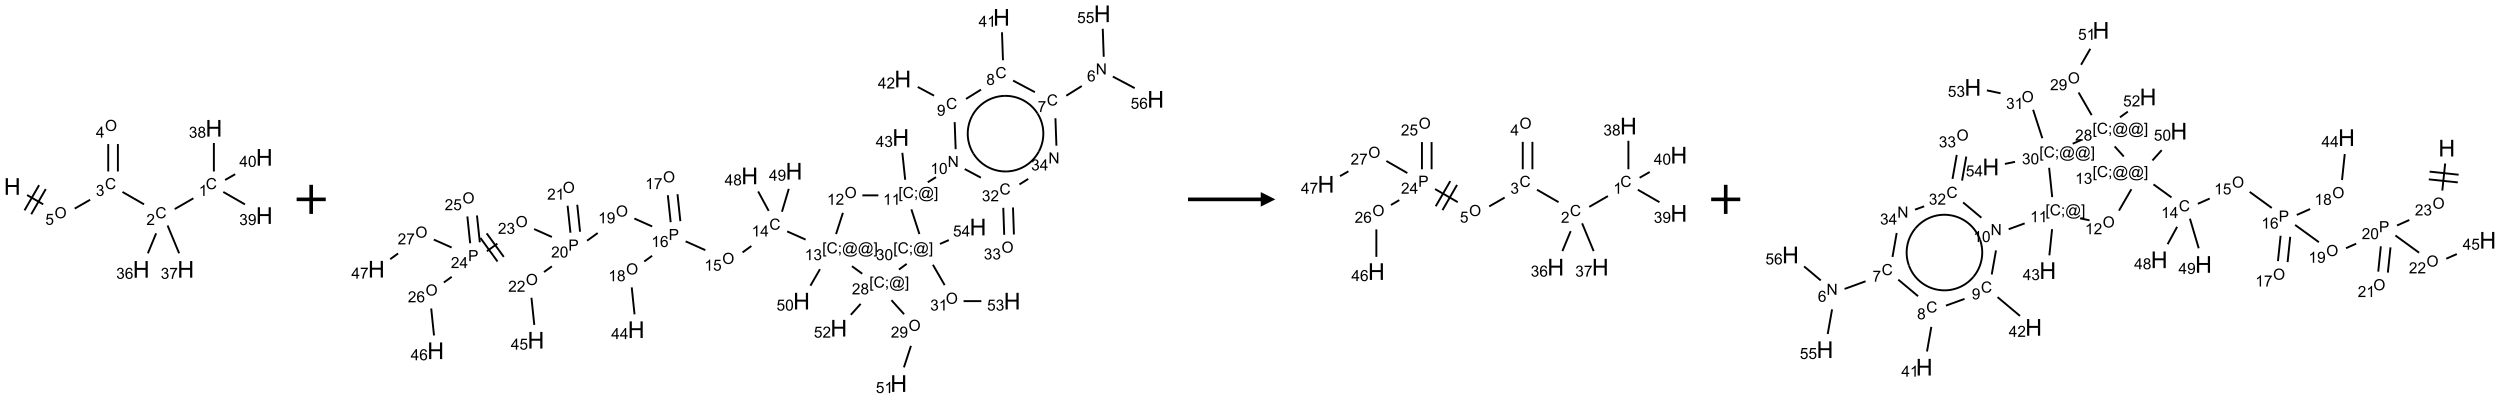 <?xml version="1.0" encoding="UTF-8"?>
<svg xmlns="http://www.w3.org/2000/svg" xmlns:xlink="http://www.w3.org/1999/xlink" width="1718" height="274" viewBox="0 0 1718 274">
<defs>
<g>
<g id="glyph-0-0">
<path d="M 2 0 L 2 -10 L 10 -10 L 10 0 Z M 2.25 -0.25 L 9.75 -0.25 L 9.75 -9.75 L 2.25 -9.75 Z M 2.25 -0.25 "/>
</g>
<g id="glyph-0-1">
<path d="M 1.281 0 L 1.281 -11.453 L 2.797 -11.453 L 2.797 -6.75 L 8.75 -6.75 L 8.75 -11.453 L 10.266 -11.453 L 10.266 0 L 8.75 0 L 8.75 -5.398 L 2.797 -5.398 L 2.797 0 Z M 1.281 0 "/>
</g>
<g id="glyph-1-0">
<path d="M 1.332 0 L 1.332 -6.668 L 6.668 -6.668 L 6.668 0 Z M 1.5 -0.168 L 6.5 -0.168 L 6.5 -6.5 L 1.5 -6.5 Z M 1.5 -0.168 "/>
</g>
<g id="glyph-1-1">
<path d="M 0.516 -3.719 C 0.516 -4.984 0.855 -5.977 1.535 -6.695 C 2.215 -7.414 3.094 -7.77 4.172 -7.77 C 4.875 -7.77 5.512 -7.602 6.078 -7.266 C 6.645 -6.93 7.074 -6.461 7.371 -5.855 C 7.668 -5.254 7.816 -4.57 7.816 -3.809 C 7.816 -3.035 7.66 -2.34 7.348 -1.73 C 7.035 -1.117 6.594 -0.656 6.02 -0.34 C 5.449 -0.027 4.828 0.129 4.168 0.129 C 3.449 0.129 2.805 -0.043 2.238 -0.391 C 1.672 -0.738 1.246 -1.211 0.953 -1.812 C 0.66 -2.414 0.516 -3.047 0.516 -3.719 Z M 1.559 -3.703 C 1.559 -2.781 1.805 -2.059 2.301 -1.527 C 2.793 -1 3.414 -0.734 4.16 -0.734 C 4.922 -0.734 5.547 -1 6.039 -1.535 C 6.531 -2.07 6.777 -2.828 6.777 -3.812 C 6.777 -4.434 6.672 -4.977 6.461 -5.441 C 6.25 -5.902 5.945 -6.262 5.539 -6.52 C 5.133 -6.773 4.68 -6.902 4.176 -6.902 C 3.461 -6.902 2.848 -6.656 2.332 -6.164 C 1.816 -5.672 1.559 -4.852 1.559 -3.703 Z M 1.559 -3.703 "/>
</g>
<g id="glyph-1-2">
<path d="M 0.441 -2 L 1.426 -2.082 C 1.5 -1.605 1.668 -1.242 1.934 -1.004 C 2.199 -0.762 2.52 -0.641 2.895 -0.641 C 3.348 -0.641 3.73 -0.812 4.043 -1.152 C 4.355 -1.492 4.512 -1.941 4.512 -2.504 C 4.512 -3.039 4.359 -3.461 4.059 -3.77 C 3.758 -4.078 3.367 -4.234 2.879 -4.234 C 2.578 -4.234 2.305 -4.164 2.062 -4.027 C 1.82 -3.891 1.629 -3.715 1.488 -3.496 L 0.609 -3.609 L 1.348 -7.531 L 5.145 -7.531 L 5.145 -6.637 L 2.098 -6.637 L 1.688 -4.582 C 2.145 -4.902 2.625 -5.062 3.129 -5.062 C 3.797 -5.062 4.359 -4.832 4.816 -4.371 C 5.277 -3.91 5.504 -3.312 5.504 -2.59 C 5.504 -1.898 5.305 -1.301 4.902 -0.797 C 4.41 -0.18 3.742 0.129 2.895 0.129 C 2.199 0.129 1.633 -0.062 1.195 -0.453 C 0.758 -0.844 0.504 -1.359 0.441 -2 Z M 0.441 -2 "/>
</g>
<g id="glyph-1-3">
<path d="M 6.27 -2.676 L 7.281 -2.422 C 7.07 -1.594 6.688 -0.961 6.137 -0.523 C 5.586 -0.086 4.914 0.129 4.121 0.129 C 3.297 0.129 2.629 -0.039 2.113 -0.371 C 1.598 -0.707 1.203 -1.191 0.934 -1.828 C 0.664 -2.465 0.531 -3.145 0.531 -3.875 C 0.531 -4.672 0.684 -5.363 0.988 -5.957 C 1.293 -6.547 1.723 -6.996 2.285 -7.305 C 2.844 -7.613 3.461 -7.766 4.137 -7.766 C 4.898 -7.766 5.543 -7.57 6.062 -7.184 C 6.582 -6.793 6.945 -6.246 7.152 -5.543 L 6.156 -5.309 C 5.98 -5.863 5.723 -6.266 5.387 -6.52 C 5.051 -6.773 4.625 -6.902 4.113 -6.902 C 3.527 -6.902 3.039 -6.762 2.645 -6.48 C 2.25 -6.199 1.973 -5.82 1.812 -5.348 C 1.652 -4.871 1.574 -4.383 1.574 -3.879 C 1.574 -3.23 1.668 -2.664 1.855 -2.18 C 2.047 -1.695 2.34 -1.332 2.738 -1.094 C 3.137 -0.855 3.57 -0.734 4.035 -0.734 C 4.602 -0.734 5.082 -0.898 5.473 -1.223 C 5.867 -1.551 6.133 -2.035 6.27 -2.676 Z M 6.27 -2.676 "/>
</g>
<g id="glyph-1-4">
<path d="M 0.449 -2.016 L 1.387 -2.141 C 1.492 -1.609 1.676 -1.227 1.934 -0.992 C 2.191 -0.758 2.508 -0.641 2.879 -0.641 C 3.32 -0.641 3.695 -0.793 3.996 -1.098 C 4.301 -1.402 4.453 -1.781 4.453 -2.234 C 4.453 -2.664 4.312 -3.02 4.031 -3.301 C 3.75 -3.578 3.391 -3.719 2.957 -3.719 C 2.781 -3.719 2.562 -3.684 2.297 -3.613 L 2.402 -4.438 C 2.465 -4.43 2.516 -4.426 2.551 -4.426 C 2.949 -4.426 3.312 -4.531 3.629 -4.738 C 3.949 -4.949 4.109 -5.27 4.109 -5.703 C 4.109 -6.047 3.992 -6.332 3.762 -6.559 C 3.527 -6.785 3.227 -6.895 2.859 -6.895 C 2.496 -6.895 2.191 -6.781 1.949 -6.551 C 1.707 -6.324 1.547 -5.98 1.48 -5.52 L 0.543 -5.688 C 0.656 -6.316 0.918 -6.805 1.324 -7.148 C 1.73 -7.492 2.234 -7.668 2.84 -7.668 C 3.254 -7.668 3.641 -7.578 3.988 -7.398 C 4.34 -7.219 4.609 -6.977 4.793 -6.668 C 4.98 -6.359 5.074 -6.031 5.074 -5.684 C 5.074 -5.352 4.984 -5.051 4.809 -4.781 C 4.629 -4.512 4.367 -4.297 4.02 -4.137 C 4.473 -4.031 4.824 -3.816 5.074 -3.488 C 5.324 -3.16 5.449 -2.75 5.449 -2.254 C 5.449 -1.59 5.203 -1.023 4.719 -0.559 C 4.234 -0.098 3.617 0.137 2.875 0.137 C 2.203 0.137 1.648 -0.062 1.207 -0.465 C 0.762 -0.863 0.512 -1.379 0.449 -2.016 Z M 0.449 -2.016 "/>
</g>
<g id="glyph-1-5">
<path d="M 5.371 -0.902 L 5.371 0 L 0.324 0 C 0.316 -0.227 0.352 -0.441 0.434 -0.652 C 0.562 -0.996 0.766 -1.332 1.051 -1.668 C 1.332 -2 1.742 -2.387 2.277 -2.824 C 3.105 -3.504 3.668 -4.043 3.957 -4.441 C 4.25 -4.84 4.395 -5.215 4.395 -5.566 C 4.395 -5.938 4.262 -6.254 3.996 -6.508 C 3.73 -6.762 3.387 -6.891 2.957 -6.891 C 2.508 -6.891 2.145 -6.754 1.875 -6.484 C 1.605 -6.215 1.469 -5.84 1.465 -5.359 L 0.5 -5.457 C 0.566 -6.176 0.812 -6.727 1.246 -7.102 C 1.676 -7.477 2.254 -7.668 2.98 -7.668 C 3.711 -7.668 4.293 -7.465 4.719 -7.059 C 5.145 -6.652 5.359 -6.148 5.359 -5.547 C 5.359 -5.242 5.297 -4.941 5.172 -4.645 C 5.047 -4.352 4.84 -4.039 4.551 -3.715 C 4.262 -3.387 3.777 -2.938 3.105 -2.371 C 2.543 -1.898 2.18 -1.578 2.02 -1.41 C 1.859 -1.242 1.73 -1.07 1.625 -0.902 Z M 5.371 -0.902 "/>
</g>
<g id="glyph-1-6">
<path d="M 3.973 0 L 3.035 0 L 3.035 -5.973 C 2.809 -5.758 2.516 -5.543 2.148 -5.328 C 1.781 -5.113 1.453 -4.953 1.16 -4.844 L 1.16 -5.75 C 1.684 -5.996 2.145 -6.297 2.535 -6.645 C 2.93 -6.996 3.207 -7.336 3.371 -7.668 L 3.973 -7.668 Z M 3.973 0 "/>
</g>
<g id="glyph-1-7">
<path d="M 1.887 -4.141 C 1.496 -4.281 1.207 -4.484 1.02 -4.75 C 0.832 -5.016 0.738 -5.328 0.738 -5.699 C 0.738 -6.254 0.938 -6.719 1.34 -7.098 C 1.738 -7.477 2.27 -7.668 2.934 -7.668 C 3.598 -7.668 4.137 -7.473 4.543 -7.086 C 4.949 -6.699 5.152 -6.227 5.152 -5.672 C 5.152 -5.316 5.059 -5.008 4.871 -4.746 C 4.688 -4.484 4.406 -4.281 4.027 -4.141 C 4.496 -3.988 4.852 -3.742 5.098 -3.402 C 5.34 -3.062 5.465 -2.656 5.465 -2.184 C 5.465 -1.531 5.234 -0.98 4.77 -0.535 C 4.309 -0.09 3.703 0.129 2.949 0.129 C 2.195 0.129 1.586 -0.094 1.125 -0.539 C 0.664 -0.984 0.434 -1.543 0.434 -2.207 C 0.434 -2.703 0.559 -3.121 0.809 -3.457 C 1.062 -3.793 1.422 -4.02 1.887 -4.141 Z M 1.699 -5.73 C 1.699 -5.367 1.812 -5.074 2.047 -4.844 C 2.281 -4.613 2.582 -4.5 2.953 -4.5 C 3.312 -4.5 3.609 -4.613 3.84 -4.84 C 4.07 -5.066 4.188 -5.348 4.188 -5.676 C 4.188 -6.02 4.07 -6.309 3.832 -6.543 C 3.594 -6.777 3.297 -6.895 2.941 -6.895 C 2.586 -6.895 2.289 -6.781 2.051 -6.551 C 1.816 -6.324 1.699 -6.047 1.699 -5.73 Z M 1.395 -2.203 C 1.395 -1.938 1.461 -1.676 1.586 -1.426 C 1.711 -1.176 1.902 -0.984 2.152 -0.848 C 2.402 -0.711 2.672 -0.641 2.957 -0.641 C 3.406 -0.641 3.777 -0.785 4.066 -1.074 C 4.359 -1.363 4.504 -1.727 4.504 -2.172 C 4.504 -2.625 4.355 -2.996 4.055 -3.293 C 3.754 -3.586 3.379 -3.734 2.926 -3.734 C 2.484 -3.734 2.121 -3.59 1.832 -3.297 C 1.543 -3.004 1.395 -2.641 1.395 -2.203 Z M 1.395 -2.203 "/>
</g>
<g id="glyph-1-8">
<path d="M 0.582 -1.766 L 1.484 -1.848 C 1.562 -1.426 1.707 -1.117 1.922 -0.926 C 2.137 -0.734 2.414 -0.641 2.75 -0.641 C 3.039 -0.641 3.289 -0.707 3.508 -0.84 C 3.727 -0.973 3.902 -1.148 4.043 -1.367 C 4.18 -1.586 4.297 -1.887 4.391 -2.262 C 4.484 -2.637 4.531 -3.016 4.531 -3.406 C 4.531 -3.449 4.531 -3.512 4.527 -3.594 C 4.34 -3.297 4.082 -3.055 3.758 -2.867 C 3.434 -2.68 3.082 -2.59 2.703 -2.59 C 2.07 -2.59 1.535 -2.816 1.098 -3.277 C 0.66 -3.734 0.441 -4.34 0.441 -5.09 C 0.441 -5.863 0.672 -6.484 1.129 -6.957 C 1.586 -7.43 2.156 -7.668 2.844 -7.668 C 3.34 -7.668 3.793 -7.531 4.207 -7.266 C 4.617 -7 4.93 -6.617 5.145 -6.121 C 5.355 -5.629 5.465 -4.91 5.465 -3.973 C 5.465 -2.996 5.359 -2.223 5.145 -1.645 C 4.934 -1.066 4.617 -0.625 4.199 -0.324 C 3.781 -0.02 3.293 0.129 2.73 0.129 C 2.133 0.129 1.645 -0.035 1.266 -0.367 C 0.887 -0.699 0.66 -1.164 0.582 -1.766 Z M 4.422 -5.137 C 4.422 -5.676 4.277 -6.102 3.992 -6.418 C 3.707 -6.734 3.359 -6.891 2.957 -6.891 C 2.543 -6.891 2.18 -6.719 1.871 -6.379 C 1.562 -6.039 1.406 -5.598 1.406 -5.059 C 1.406 -4.57 1.555 -4.176 1.848 -3.871 C 2.141 -3.566 2.5 -3.418 2.934 -3.418 C 3.367 -3.418 3.723 -3.57 4.004 -3.871 C 4.281 -4.176 4.422 -4.598 4.422 -5.137 Z M 4.422 -5.137 "/>
</g>
<g id="glyph-1-9">
<path d="M 3.449 0 L 3.449 -1.828 L 0.137 -1.828 L 0.137 -2.688 L 3.621 -7.637 L 4.387 -7.637 L 4.387 -2.688 L 5.418 -2.688 L 5.418 -1.828 L 4.387 -1.828 L 4.387 0 Z M 3.449 -2.688 L 3.449 -6.129 L 1.059 -2.688 Z M 3.449 -2.688 "/>
</g>
<g id="glyph-1-10">
<path d="M 0.441 -3.766 C 0.441 -4.668 0.535 -5.395 0.723 -5.945 C 0.906 -6.496 1.184 -6.922 1.551 -7.219 C 1.918 -7.516 2.375 -7.668 2.934 -7.668 C 3.344 -7.668 3.703 -7.586 4.012 -7.418 C 4.32 -7.254 4.574 -7.016 4.777 -6.707 C 4.977 -6.395 5.137 -6.016 5.25 -5.57 C 5.363 -5.125 5.422 -4.523 5.422 -3.766 C 5.422 -2.871 5.328 -2.148 5.145 -1.598 C 4.961 -1.047 4.688 -0.621 4.32 -0.32 C 3.953 -0.02 3.492 0.129 2.934 0.129 C 2.195 0.129 1.617 -0.133 1.199 -0.66 C 0.695 -1.297 0.441 -2.332 0.441 -3.766 Z M 1.406 -3.766 C 1.406 -2.512 1.555 -1.68 1.848 -1.262 C 2.141 -0.848 2.5 -0.641 2.934 -0.641 C 3.363 -0.641 3.727 -0.848 4.02 -1.266 C 4.312 -1.684 4.457 -2.516 4.457 -3.766 C 4.457 -5.023 4.312 -5.859 4.02 -6.27 C 3.727 -6.684 3.359 -6.891 2.922 -6.891 C 2.492 -6.891 2.148 -6.707 1.891 -6.344 C 1.566 -5.879 1.406 -5.02 1.406 -3.766 Z M 1.406 -3.766 "/>
</g>
<g id="glyph-1-11">
<path d="M 5.309 -5.766 L 4.375 -5.691 C 4.293 -6.059 4.172 -6.328 4.02 -6.496 C 3.766 -6.762 3.453 -6.895 3.082 -6.895 C 2.785 -6.895 2.523 -6.812 2.297 -6.645 C 2 -6.43 1.77 -6.117 1.598 -5.703 C 1.43 -5.289 1.34 -4.703 1.332 -3.938 C 1.559 -4.281 1.836 -4.535 2.16 -4.703 C 2.488 -4.871 2.828 -4.953 3.188 -4.953 C 3.812 -4.953 4.344 -4.723 4.785 -4.262 C 5.223 -3.801 5.441 -3.207 5.441 -2.48 C 5.441 -2 5.34 -1.555 5.133 -1.145 C 4.926 -0.73 4.641 -0.418 4.281 -0.199 C 3.922 0.02 3.512 0.129 3.051 0.129 C 2.27 0.129 1.633 -0.156 1.141 -0.73 C 0.648 -1.305 0.402 -2.254 0.402 -3.574 C 0.402 -5.051 0.672 -6.121 1.219 -6.793 C 1.695 -7.375 2.336 -7.668 3.141 -7.668 C 3.742 -7.668 4.234 -7.5 4.617 -7.16 C 5 -6.824 5.23 -6.359 5.309 -5.766 Z M 1.48 -2.473 C 1.48 -2.152 1.547 -1.844 1.684 -1.547 C 1.82 -1.25 2.016 -1.027 2.262 -0.871 C 2.508 -0.719 2.766 -0.641 3.035 -0.641 C 3.434 -0.641 3.773 -0.801 4.059 -1.121 C 4.344 -1.441 4.484 -1.875 4.484 -2.422 C 4.484 -2.949 4.344 -3.367 4.062 -3.668 C 3.781 -3.973 3.426 -4.125 3 -4.125 C 2.578 -4.125 2.219 -3.973 1.922 -3.668 C 1.625 -3.363 1.48 -2.969 1.48 -2.473 Z M 1.48 -2.473 "/>
</g>
<g id="glyph-1-12">
<path d="M 0.504 -6.637 L 0.504 -7.535 L 5.449 -7.535 L 5.449 -6.809 C 4.961 -6.289 4.48 -5.602 4.004 -4.746 C 3.527 -3.887 3.156 -3.004 2.895 -2.098 C 2.707 -1.461 2.59 -0.762 2.535 0 L 1.574 0 C 1.582 -0.602 1.703 -1.328 1.926 -2.176 C 2.152 -3.027 2.477 -3.848 2.898 -4.637 C 3.32 -5.426 3.77 -6.094 4.246 -6.637 Z M 0.504 -6.637 "/>
</g>
<g id="glyph-1-13">
<path d="M 0.812 0 L 0.812 -7.637 L 1.848 -7.637 L 5.859 -1.641 L 5.859 -7.637 L 6.828 -7.637 L 6.828 0 L 5.793 0 L 1.781 -6 L 1.781 0 Z M 0.812 0 "/>
</g>
<g id="glyph-1-14">
<path d="M 0.723 2.121 L 0.723 -7.637 L 2.793 -7.637 L 2.793 -6.859 L 1.66 -6.859 L 1.66 1.344 L 2.793 1.344 L 2.793 2.121 Z M 0.723 2.121 "/>
</g>
<g id="glyph-1-15">
<path d="M 0.949 -4.465 L 0.949 -5.531 L 2.016 -5.531 L 2.016 -4.465 Z M 0.949 0 L 0.949 -1.066 L 2.016 -1.066 L 2.016 0 C 2.016 0.391 1.945 0.711 1.809 0.949 C 1.668 1.191 1.449 1.379 1.145 1.512 L 0.887 1.109 C 1.082 1.023 1.23 0.895 1.324 0.727 C 1.418 0.559 1.469 0.316 1.48 0 Z M 0.949 0 "/>
</g>
<g id="glyph-1-16">
<path d="M 6.047 -0.848 C 5.82 -0.59 5.57 -0.379 5.289 -0.223 C 5.008 -0.062 4.73 0.016 4.449 0.016 C 4.141 0.016 3.84 -0.074 3.547 -0.254 C 3.254 -0.434 3.02 -0.715 2.836 -1.09 C 2.652 -1.465 2.562 -1.875 2.562 -2.324 C 2.562 -2.875 2.703 -3.43 2.988 -3.98 C 3.27 -4.535 3.621 -4.953 4.043 -5.23 C 4.461 -5.508 4.871 -5.645 5.266 -5.645 C 5.566 -5.645 5.855 -5.566 6.129 -5.41 C 6.402 -5.25 6.641 -5.012 6.84 -4.688 L 7.016 -5.496 L 7.949 -5.496 L 7.199 -2 C 7.094 -1.516 7.043 -1.246 7.043 -1.191 C 7.043 -1.098 7.078 -1.02 7.148 -0.949 C 7.219 -0.883 7.305 -0.848 7.406 -0.848 C 7.59 -0.848 7.832 -0.953 8.129 -1.168 C 8.527 -1.445 8.84 -1.816 9.07 -2.285 C 9.301 -2.75 9.418 -3.234 9.418 -3.73 C 9.418 -4.309 9.27 -4.852 8.973 -5.355 C 8.676 -5.859 8.23 -6.262 7.645 -6.562 C 7.055 -6.863 6.406 -7.016 5.691 -7.016 C 4.879 -7.016 4.137 -6.824 3.465 -6.445 C 2.793 -6.066 2.273 -5.52 1.902 -4.809 C 1.535 -4.098 1.348 -3.34 1.348 -2.527 C 1.348 -1.676 1.535 -0.941 1.902 -0.328 C 2.273 0.285 2.809 0.742 3.508 1.035 C 4.207 1.328 4.984 1.473 5.832 1.473 C 6.742 1.473 7.504 1.32 8.121 1.016 C 8.734 0.711 9.195 0.34 9.5 -0.098 L 10.441 -0.098 C 10.266 0.266 9.961 0.637 9.531 1.016 C 9.102 1.395 8.59 1.695 7.996 1.914 C 7.402 2.133 6.688 2.246 5.848 2.246 C 5.078 2.246 4.367 2.145 3.715 1.949 C 3.066 1.75 2.512 1.453 2.051 1.055 C 1.594 0.656 1.25 0.199 1.016 -0.316 C 0.723 -0.973 0.578 -1.684 0.578 -2.441 C 0.578 -3.289 0.75 -4.098 1.098 -4.863 C 1.523 -5.805 2.125 -6.527 2.902 -7.027 C 3.684 -7.527 4.629 -7.777 5.738 -7.777 C 6.602 -7.777 7.375 -7.602 8.059 -7.246 C 8.746 -6.895 9.285 -6.371 9.684 -5.672 C 10.02 -5.07 10.188 -4.418 10.188 -3.715 C 10.188 -2.707 9.832 -1.812 9.125 -1.031 C 8.492 -0.328 7.801 0.02 7.051 0.02 C 6.812 0.02 6.617 -0.016 6.473 -0.09 C 6.324 -0.16 6.215 -0.266 6.145 -0.402 C 6.102 -0.488 6.066 -0.637 6.047 -0.848 Z M 3.527 -2.262 C 3.527 -1.785 3.641 -1.414 3.863 -1.152 C 4.09 -0.887 4.348 -0.754 4.641 -0.754 C 4.836 -0.754 5.039 -0.812 5.254 -0.93 C 5.469 -1.047 5.676 -1.219 5.871 -1.449 C 6.066 -1.676 6.23 -1.969 6.355 -2.32 C 6.48 -2.672 6.543 -3.027 6.543 -3.379 C 6.543 -3.852 6.426 -4.219 6.191 -4.48 C 5.957 -4.738 5.672 -4.871 5.332 -4.871 C 5.109 -4.871 4.902 -4.812 4.707 -4.699 C 4.512 -4.586 4.32 -4.406 4.137 -4.156 C 3.953 -3.906 3.805 -3.602 3.691 -3.246 C 3.582 -2.887 3.527 -2.559 3.527 -2.262 Z M 3.527 -2.262 "/>
</g>
<g id="glyph-1-17">
<path d="M 2.27 2.121 L 0.203 2.121 L 0.203 1.344 L 1.332 1.344 L 1.332 -6.859 L 0.203 -6.859 L 0.203 -7.637 L 2.27 -7.637 Z M 2.27 2.121 "/>
</g>
<g id="glyph-1-18">
<path d="M 0.824 0 L 0.824 -7.637 L 3.703 -7.637 C 4.211 -7.637 4.598 -7.609 4.863 -7.562 C 5.238 -7.5 5.555 -7.383 5.809 -7.207 C 6.062 -7.031 6.266 -6.785 6.418 -6.469 C 6.574 -6.152 6.652 -5.805 6.652 -5.426 C 6.652 -4.777 6.445 -4.227 6.031 -3.777 C 5.617 -3.328 4.871 -3.105 3.793 -3.105 L 1.832 -3.105 L 1.832 0 Z M 1.832 -4.004 L 3.809 -4.004 C 4.461 -4.004 4.922 -4.125 5.199 -4.371 C 5.473 -4.613 5.609 -4.953 5.609 -5.395 C 5.609 -5.715 5.527 -5.988 5.367 -6.215 C 5.207 -6.441 4.992 -6.594 4.73 -6.668 C 4.559 -6.711 4.246 -6.734 3.785 -6.734 L 1.832 -6.734 Z M 1.832 -4.004 "/>
</g>
</g>
</defs>
<path fill="none" stroke-width="0.033" stroke-linecap="butt" stroke-linejoin="miter" stroke="rgb(0%, 0%, 0%)" stroke-opacity="1" stroke-miterlimit="10" d="M 0.255 1.147 L 0.532 1.307 " transform="matrix(40, 0, 0, 40, 8.416, 88.154)"/>
<path fill="none" stroke-width="0.033" stroke-linecap="butt" stroke-linejoin="miter" stroke="rgb(0%, 0%, 0%)" stroke-opacity="1" stroke-miterlimit="10" d="M 0.326 1.477 L 0.576 1.044 " transform="matrix(40, 0, 0, 40, 8.416, 88.154)"/>
<path fill="none" stroke-width="0.033" stroke-linecap="butt" stroke-linejoin="miter" stroke="rgb(0%, 0%, 0%)" stroke-opacity="1" stroke-miterlimit="10" d="M 0.211 1.41 L 0.461 0.977 " transform="matrix(40, 0, 0, 40, 8.416, 88.154)"/>
<path fill="none" stroke-width="0.033" stroke-linecap="butt" stroke-linejoin="miter" stroke="rgb(0%, 0%, 0%)" stroke-opacity="1" stroke-miterlimit="10" d="M 1.073 1.38 L 1.338 1.228 " transform="matrix(40, 0, 0, 40, 8.416, 88.154)"/>
<path fill="none" stroke-width="0.033" stroke-linecap="butt" stroke-linejoin="miter" stroke="rgb(0%, 0%, 0%)" stroke-opacity="1" stroke-miterlimit="10" d="M 1.894 1.094 L 2.264 1.307 " transform="matrix(40, 0, 0, 40, 8.416, 88.154)"/>
<path fill="none" stroke-width="0.033" stroke-linecap="butt" stroke-linejoin="miter" stroke="rgb(0%, 0%, 0%)" stroke-opacity="1" stroke-miterlimit="10" d="M 2.791 1.388 L 3.112 1.203 " transform="matrix(40, 0, 0, 40, 8.416, 88.154)"/>
<path fill="none" stroke-width="0.033" stroke-linecap="butt" stroke-linejoin="miter" stroke="rgb(0%, 0%, 0%)" stroke-opacity="1" stroke-miterlimit="10" d="M 3.464 0.742 L 3.464 0.253 " transform="matrix(40, 0, 0, 40, 8.416, 88.154)"/>
<path fill="none" stroke-width="0.033" stroke-linecap="butt" stroke-linejoin="miter" stroke="rgb(0%, 0%, 0%)" stroke-opacity="1" stroke-miterlimit="10" d="M 3.626 1.094 L 3.998 1.308 " transform="matrix(40, 0, 0, 40, 8.416, 88.154)"/>
<path fill="none" stroke-width="0.033" stroke-linecap="butt" stroke-linejoin="miter" stroke="rgb(0%, 0%, 0%)" stroke-opacity="1" stroke-miterlimit="10" d="M 3.657 0.888 L 3.83 0.789 " transform="matrix(40, 0, 0, 40, 8.416, 88.154)"/>
<path fill="none" stroke-width="0.033" stroke-linecap="butt" stroke-linejoin="miter" stroke="rgb(0%, 0%, 0%)" stroke-opacity="1" stroke-miterlimit="10" d="M 2.472 1.805 L 2.33 2.148 " transform="matrix(40, 0, 0, 40, 8.416, 88.154)"/>
<path fill="none" stroke-width="0.033" stroke-linecap="butt" stroke-linejoin="miter" stroke="rgb(0%, 0%, 0%)" stroke-opacity="1" stroke-miterlimit="10" d="M 2.669 1.671 L 2.867 2.148 " transform="matrix(40, 0, 0, 40, 8.416, 88.154)"/>
<path fill="none" stroke-width="0.033" stroke-linecap="butt" stroke-linejoin="miter" stroke="rgb(0%, 0%, 0%)" stroke-opacity="1" stroke-miterlimit="10" d="M 1.815 0.742 L 1.815 0.271 " transform="matrix(40, 0, 0, 40, 8.416, 88.154)"/>
<path fill="none" stroke-width="0.033" stroke-linecap="butt" stroke-linejoin="miter" stroke="rgb(0%, 0%, 0%)" stroke-opacity="1" stroke-miterlimit="10" d="M 1.649 0.742 L 1.649 0.271 " transform="matrix(40, 0, 0, 40, 8.416, 88.154)"/>
<g fill="rgb(0%, 0%, 0%)" fill-opacity="1">
<use xlink:href="#glyph-0-1" x="2.645" y="133.883"/>
</g>
<g fill="rgb(0%, 0%, 0%)" fill-opacity="1">
<use xlink:href="#glyph-1-1" x="37.48" y="150.004"/>
</g>
<g fill="rgb(0%, 0%, 0%)" fill-opacity="1">
<use xlink:href="#glyph-1-2" x="31.156" y="154.504"/>
</g>
<g fill="rgb(0%, 0%, 0%)" fill-opacity="1">
<use xlink:href="#glyph-1-3" x="72.105" y="130"/>
</g>
<g fill="rgb(0%, 0%, 0%)" fill-opacity="1">
<use xlink:href="#glyph-1-4" x="65.855" y="134.637"/>
</g>
<g fill="rgb(0%, 0%, 0%)" fill-opacity="1">
<use xlink:href="#glyph-1-3" x="106.746" y="150"/>
</g>
<g fill="rgb(0%, 0%, 0%)" fill-opacity="1">
<use xlink:href="#glyph-1-5" x="100.574" y="154.637"/>
</g>
<g fill="rgb(0%, 0%, 0%)" fill-opacity="1">
<use xlink:href="#glyph-1-3" x="141.387" y="130"/>
</g>
<g fill="rgb(0%, 0%, 0%)" fill-opacity="1">
<use xlink:href="#glyph-1-6" x="136.609" y="134.637"/>
</g>
<g fill="rgb(0%, 0%, 0%)" fill-opacity="1">
<use xlink:href="#glyph-0-1" x="141.207" y="93.883"/>
</g>
<g fill="rgb(0%, 0%, 0%)" fill-opacity="1">
<use xlink:href="#glyph-1-4" x="129.758" y="94.676"/>
<use xlink:href="#glyph-1-7" x="135.69" y="94.676"/>
</g>
<g fill="rgb(0%, 0%, 0%)" fill-opacity="1">
<use xlink:href="#glyph-0-1" x="175.848" y="153.883"/>
</g>
<g fill="rgb(0%, 0%, 0%)" fill-opacity="1">
<use xlink:href="#glyph-1-4" x="164.398" y="154.676"/>
<use xlink:href="#glyph-1-8" x="170.331" y="154.676"/>
</g>
<g fill="rgb(0%, 0%, 0%)" fill-opacity="1">
<use xlink:href="#glyph-0-1" x="175.848" y="113.883"/>
</g>
<g fill="rgb(0%, 0%, 0%)" fill-opacity="1">
<use xlink:href="#glyph-1-9" x="164.441" y="114.676"/>
<use xlink:href="#glyph-1-10" x="170.374" y="114.676"/>
</g>
<g fill="rgb(0%, 0%, 0%)" fill-opacity="1">
<use xlink:href="#glyph-0-1" x="91.258" y="190.836"/>
</g>
<g fill="rgb(0%, 0%, 0%)" fill-opacity="1">
<use xlink:href="#glyph-1-4" x="79.832" y="191.629"/>
<use xlink:href="#glyph-1-11" x="85.764" y="191.629"/>
</g>
<g fill="rgb(0%, 0%, 0%)" fill-opacity="1">
<use xlink:href="#glyph-0-1" x="121.875" y="190.836"/>
</g>
<g fill="rgb(0%, 0%, 0%)" fill-opacity="1">
<use xlink:href="#glyph-1-4" x="110.441" y="191.629"/>
<use xlink:href="#glyph-1-12" x="116.374" y="191.629"/>
</g>
<g fill="rgb(0%, 0%, 0%)" fill-opacity="1">
<use xlink:href="#glyph-1-1" x="72.121" y="90.004"/>
</g>
<g fill="rgb(0%, 0%, 0%)" fill-opacity="1">
<use xlink:href="#glyph-1-9" x="65.887" y="94.605"/>
</g>
<path fill="none" stroke-width="0.062" stroke-linecap="butt" stroke-linejoin="miter" stroke="rgb(0%, 0%, 0%)" stroke-opacity="1" stroke-miterlimit="10" d="M 0 0 L 0.5 0 M 0.25 -0.25 L 0.25 0.25 " transform="matrix(40, 0, 0, 40, 203.846, 137)"/>
<path fill="none" stroke-width="0.033" stroke-linecap="butt" stroke-linejoin="miter" stroke="rgb(0%, 0%, 0%)" stroke-opacity="1" stroke-miterlimit="10" d="M 12.118 1.241 L 11.852 1.407 " transform="matrix(40, 0, 0, 40, 258.65, 9.496)"/>
<path fill="none" stroke-width="0.033" stroke-linecap="butt" stroke-linejoin="miter" stroke="rgb(0%, 0%, 0%)" stroke-opacity="1" stroke-miterlimit="10" d="M 11.313 1.346 L 10.938 1.147 " transform="matrix(40, 0, 0, 40, 258.65, 9.496)"/>
<path fill="none" stroke-width="0.033" stroke-linecap="butt" stroke-linejoin="miter" stroke="rgb(0%, 0%, 0%)" stroke-opacity="1" stroke-miterlimit="10" d="M 10.765 0.798 L 10.748 0.317 " transform="matrix(40, 0, 0, 40, 258.65, 9.496)"/>
<path fill="none" stroke-width="0.033" stroke-linecap="butt" stroke-linejoin="miter" stroke="rgb(0%, 0%, 0%)" stroke-opacity="1" stroke-miterlimit="10" d="M 10.387 1.302 L 10.13 1.462 " transform="matrix(40, 0, 0, 40, 258.65, 9.496)"/>
<path fill="none" stroke-width="0.033" stroke-linecap="butt" stroke-linejoin="miter" stroke="rgb(0%, 0%, 0%)" stroke-opacity="1" stroke-miterlimit="10" d="M 9.581 1.406 L 9.301 1.257 " transform="matrix(40, 0, 0, 40, 258.65, 9.496)"/>
<path fill="none" stroke-width="0.033" stroke-linecap="butt" stroke-linejoin="miter" stroke="rgb(0%, 0%, 0%)" stroke-opacity="1" stroke-miterlimit="10" d="M 9.935 1.861 L 9.952 2.325 " transform="matrix(40, 0, 0, 40, 258.65, 9.496)"/>
<path fill="none" stroke-width="0.033" stroke-linecap="butt" stroke-linejoin="miter" stroke="rgb(0%, 0%, 0%)" stroke-opacity="1" stroke-miterlimit="10" d="M 9.614 2.806 L 9.473 2.894 " transform="matrix(40, 0, 0, 40, 258.65, 9.496)"/>
<path fill="none" stroke-width="0.033" stroke-linecap="butt" stroke-linejoin="miter" stroke="rgb(0%, 0%, 0%)" stroke-opacity="1" stroke-miterlimit="10" d="M 9.085 2.851 L 9.036 2.388 " transform="matrix(40, 0, 0, 40, 258.65, 9.496)"/>
<path fill="none" stroke-width="0.033" stroke-linecap="butt" stroke-linejoin="miter" stroke="rgb(0%, 0%, 0%)" stroke-opacity="1" stroke-miterlimit="10" d="M 8.624 3.119 L 8.349 3.119 " transform="matrix(40, 0, 0, 40, 258.65, 9.496)"/>
<path fill="none" stroke-width="0.033" stroke-linecap="butt" stroke-linejoin="miter" stroke="rgb(0%, 0%, 0%)" stroke-opacity="1" stroke-miterlimit="10" d="M 8.015 3.419 L 7.897 3.784 " transform="matrix(40, 0, 0, 40, 258.65, 9.496)"/>
<path fill="none" stroke-width="0.033" stroke-linecap="butt" stroke-linejoin="miter" stroke="rgb(0%, 0%, 0%)" stroke-opacity="1" stroke-miterlimit="10" d="M 7.374 3.879 L 7.057 3.738 " transform="matrix(40, 0, 0, 40, 258.65, 9.496)"/>
<path fill="none" stroke-width="0.033" stroke-linecap="butt" stroke-linejoin="miter" stroke="rgb(0%, 0%, 0%)" stroke-opacity="1" stroke-miterlimit="10" d="M 6.442 3.989 L 6.291 4.099 " transform="matrix(40, 0, 0, 40, 258.65, 9.496)"/>
<path fill="none" stroke-width="0.033" stroke-linecap="butt" stroke-linejoin="miter" stroke="rgb(0%, 0%, 0%)" stroke-opacity="1" stroke-miterlimit="10" d="M 5.651 4.06 L 5.313 3.909 " transform="matrix(40, 0, 0, 40, 258.65, 9.496)"/>
<path fill="none" stroke-width="0.033" stroke-linecap="butt" stroke-linejoin="miter" stroke="rgb(0%, 0%, 0%)" stroke-opacity="1" stroke-miterlimit="10" d="M 5.222 3.562 L 5.173 3.099 " transform="matrix(40, 0, 0, 40, 258.65, 9.496)"/>
<path fill="none" stroke-width="0.033" stroke-linecap="butt" stroke-linejoin="miter" stroke="rgb(0%, 0%, 0%)" stroke-opacity="1" stroke-miterlimit="10" d="M 5.056 3.58 L 5.007 3.116 " transform="matrix(40, 0, 0, 40, 258.65, 9.496)"/>
<path fill="none" stroke-width="0.033" stroke-linecap="butt" stroke-linejoin="miter" stroke="rgb(0%, 0%, 0%)" stroke-opacity="1" stroke-miterlimit="10" d="M 4.737 4.157 L 4.602 4.255 " transform="matrix(40, 0, 0, 40, 258.65, 9.496)"/>
<path fill="none" stroke-width="0.033" stroke-linecap="butt" stroke-linejoin="miter" stroke="rgb(0%, 0%, 0%)" stroke-opacity="1" stroke-miterlimit="10" d="M 4.387 4.7 L 4.435 5.163 " transform="matrix(40, 0, 0, 40, 258.65, 9.496)"/>
<path fill="none" stroke-width="0.033" stroke-linecap="butt" stroke-linejoin="miter" stroke="rgb(0%, 0%, 0%)" stroke-opacity="1" stroke-miterlimit="10" d="M 4.738 3.653 L 4.432 3.517 " transform="matrix(40, 0, 0, 40, 258.65, 9.496)"/>
<path fill="none" stroke-width="0.033" stroke-linecap="butt" stroke-linejoin="miter" stroke="rgb(0%, 0%, 0%)" stroke-opacity="1" stroke-miterlimit="10" d="M 3.802 3.766 L 3.62 3.898 " transform="matrix(40, 0, 0, 40, 258.65, 9.496)"/>
<path fill="none" stroke-width="0.033" stroke-linecap="butt" stroke-linejoin="miter" stroke="rgb(0%, 0%, 0%)" stroke-opacity="1" stroke-miterlimit="10" d="M 3.499 3.744 L 3.451 3.28 " transform="matrix(40, 0, 0, 40, 258.65, 9.496)"/>
<path fill="none" stroke-width="0.033" stroke-linecap="butt" stroke-linejoin="miter" stroke="rgb(0%, 0%, 0%)" stroke-opacity="1" stroke-miterlimit="10" d="M 3.334 3.761 L 3.285 3.297 " transform="matrix(40, 0, 0, 40, 258.65, 9.496)"/>
<path fill="none" stroke-width="0.033" stroke-linecap="butt" stroke-linejoin="miter" stroke="rgb(0%, 0%, 0%)" stroke-opacity="1" stroke-miterlimit="10" d="M 3.015 4.338 L 2.88 4.436 " transform="matrix(40, 0, 0, 40, 258.65, 9.496)"/>
<path fill="none" stroke-width="0.033" stroke-linecap="butt" stroke-linejoin="miter" stroke="rgb(0%, 0%, 0%)" stroke-opacity="1" stroke-miterlimit="10" d="M 2.664 4.878 L 2.713 5.345 " transform="matrix(40, 0, 0, 40, 258.65, 9.496)"/>
<path fill="none" stroke-width="0.033" stroke-linecap="butt" stroke-linejoin="miter" stroke="rgb(0%, 0%, 0%)" stroke-opacity="1" stroke-miterlimit="10" d="M 3.015 3.834 L 2.71 3.698 " transform="matrix(40, 0, 0, 40, 258.65, 9.496)"/>
<path fill="none" stroke-width="0.033" stroke-linecap="butt" stroke-linejoin="miter" stroke="rgb(0%, 0%, 0%)" stroke-opacity="1" stroke-miterlimit="10" d="M 2.079 3.948 L 1.898 4.079 " transform="matrix(40, 0, 0, 40, 258.65, 9.496)"/>
<path fill="none" stroke-width="0.033" stroke-linecap="butt" stroke-linejoin="miter" stroke="rgb(0%, 0%, 0%)" stroke-opacity="1" stroke-miterlimit="10" d="M 1.787 3.85 L 2.081 4.255 " transform="matrix(40, 0, 0, 40, 258.65, 9.496)"/>
<path fill="none" stroke-width="0.033" stroke-linecap="butt" stroke-linejoin="miter" stroke="rgb(0%, 0%, 0%)" stroke-opacity="1" stroke-miterlimit="10" d="M 1.895 3.772 L 2.189 4.176 " transform="matrix(40, 0, 0, 40, 258.65, 9.496)"/>
<path fill="none" stroke-width="0.033" stroke-linecap="butt" stroke-linejoin="miter" stroke="rgb(0%, 0%, 0%)" stroke-opacity="1" stroke-miterlimit="10" d="M 1.777 3.925 L 1.728 3.464 " transform="matrix(40, 0, 0, 40, 258.65, 9.496)"/>
<path fill="none" stroke-width="0.033" stroke-linecap="butt" stroke-linejoin="miter" stroke="rgb(0%, 0%, 0%)" stroke-opacity="1" stroke-miterlimit="10" d="M 1.611 3.942 L 1.563 3.481 " transform="matrix(40, 0, 0, 40, 258.65, 9.496)"/>
<path fill="none" stroke-width="0.033" stroke-linecap="butt" stroke-linejoin="miter" stroke="rgb(0%, 0%, 0%)" stroke-opacity="1" stroke-miterlimit="10" d="M 1.294 4.518 L 1.159 4.616 " transform="matrix(40, 0, 0, 40, 258.65, 9.496)"/>
<path fill="none" stroke-width="0.033" stroke-linecap="butt" stroke-linejoin="miter" stroke="rgb(0%, 0%, 0%)" stroke-opacity="1" stroke-miterlimit="10" d="M 0.942 5.062 L 0.99 5.526 " transform="matrix(40, 0, 0, 40, 258.65, 9.496)"/>
<path fill="none" stroke-width="0.033" stroke-linecap="butt" stroke-linejoin="miter" stroke="rgb(0%, 0%, 0%)" stroke-opacity="1" stroke-miterlimit="10" d="M 1.293 4.015 L 0.987 3.879 " transform="matrix(40, 0, 0, 40, 258.65, 9.496)"/>
<path fill="none" stroke-width="0.033" stroke-linecap="butt" stroke-linejoin="miter" stroke="rgb(0%, 0%, 0%)" stroke-opacity="1" stroke-miterlimit="10" d="M 0.373 4.117 L 0.238 4.215 " transform="matrix(40, 0, 0, 40, 258.65, 9.496)"/>
<path fill="none" stroke-width="0.033" stroke-linecap="butt" stroke-linejoin="miter" stroke="rgb(0%, 0%, 0%)" stroke-opacity="1" stroke-miterlimit="10" d="M 6.74 3.386 L 6.559 3.052 " transform="matrix(40, 0, 0, 40, 258.65, 9.496)"/>
<path fill="none" stroke-width="0.033" stroke-linecap="butt" stroke-linejoin="miter" stroke="rgb(0%, 0%, 0%)" stroke-opacity="1" stroke-miterlimit="10" d="M 6.968 3.4 L 7.085 3.007 " transform="matrix(40, 0, 0, 40, 258.65, 9.496)"/>
<path fill="none" stroke-width="0.033" stroke-linecap="butt" stroke-linejoin="miter" stroke="rgb(0%, 0%, 0%)" stroke-opacity="1" stroke-miterlimit="10" d="M 7.621 4.387 L 7.457 4.671 " transform="matrix(40, 0, 0, 40, 258.65, 9.496)"/>
<path fill="none" stroke-width="0.033" stroke-linecap="butt" stroke-linejoin="miter" stroke="rgb(0%, 0%, 0%)" stroke-opacity="1" stroke-miterlimit="10" d="M 8.17 4.336 L 8.347 4.465 " transform="matrix(40, 0, 0, 40, 258.65, 9.496)"/>
<path fill="none" stroke-width="0.033" stroke-linecap="butt" stroke-linejoin="miter" stroke="rgb(0%, 0%, 0%)" stroke-opacity="1" stroke-miterlimit="10" d="M 8.849 4.92 L 9.066 5.161 " transform="matrix(40, 0, 0, 40, 258.65, 9.496)"/>
<path fill="none" stroke-width="0.033" stroke-linecap="butt" stroke-linejoin="miter" stroke="rgb(0%, 0%, 0%)" stroke-opacity="1" stroke-miterlimit="10" d="M 9.184 5.704 L 9.063 6.074 " transform="matrix(40, 0, 0, 40, 258.65, 9.496)"/>
<path fill="none" stroke-width="0.033" stroke-linecap="butt" stroke-linejoin="miter" stroke="rgb(0%, 0%, 0%)" stroke-opacity="1" stroke-miterlimit="10" d="M 8.32 4.983 L 8.151 5.171 " transform="matrix(40, 0, 0, 40, 258.65, 9.496)"/>
<path fill="none" stroke-width="0.033" stroke-linecap="butt" stroke-linejoin="miter" stroke="rgb(0%, 0%, 0%)" stroke-opacity="1" stroke-miterlimit="10" d="M 8.977 4.394 L 9.111 4.296 " transform="matrix(40, 0, 0, 40, 258.65, 9.496)"/>
<path fill="none" stroke-width="0.033" stroke-linecap="butt" stroke-linejoin="miter" stroke="rgb(0%, 0%, 0%)" stroke-opacity="1" stroke-miterlimit="10" d="M 9.329 3.784 L 9.191 3.359 " transform="matrix(40, 0, 0, 40, 258.65, 9.496)"/>
<path fill="none" stroke-width="0.033" stroke-linecap="butt" stroke-linejoin="miter" stroke="rgb(0%, 0%, 0%)" stroke-opacity="1" stroke-miterlimit="10" d="M 9.561 4.311 L 9.763 4.661 " transform="matrix(40, 0, 0, 40, 258.65, 9.496)"/>
<path fill="none" stroke-width="0.033" stroke-linecap="butt" stroke-linejoin="miter" stroke="rgb(0%, 0%, 0%)" stroke-opacity="1" stroke-miterlimit="10" d="M 10.088 4.936 L 10.393 4.936 " transform="matrix(40, 0, 0, 40, 258.65, 9.496)"/>
<path fill="none" stroke-width="0.033" stroke-linecap="butt" stroke-linejoin="miter" stroke="rgb(0%, 0%, 0%)" stroke-opacity="1" stroke-miterlimit="10" d="M 9.682 3.954 L 9.834 3.887 " transform="matrix(40, 0, 0, 40, 258.65, 9.496)"/>
<path fill="none" stroke-width="0.033" stroke-linecap="butt" stroke-linejoin="miter" stroke="rgb(0%, 0%, 0%)" stroke-opacity="1" stroke-miterlimit="10" d="M 10.108 2.667 L 10.385 2.815 " transform="matrix(40, 0, 0, 40, 258.65, 9.496)"/>
<path fill="none" stroke-width="0.033" stroke-linecap="butt" stroke-linejoin="miter" stroke="rgb(0%, 0%, 0%)" stroke-opacity="1" stroke-miterlimit="10" d="M 10.77 3.333 L 10.786 3.797 " transform="matrix(40, 0, 0, 40, 258.65, 9.496)"/>
<path fill="none" stroke-width="0.033" stroke-linecap="butt" stroke-linejoin="miter" stroke="rgb(0%, 0%, 0%)" stroke-opacity="1" stroke-miterlimit="10" d="M 10.937 3.327 L 10.953 3.791 " transform="matrix(40, 0, 0, 40, 258.65, 9.496)"/>
<path fill="none" stroke-width="0.033" stroke-linecap="butt" stroke-linejoin="miter" stroke="rgb(0%, 0%, 0%)" stroke-opacity="1" stroke-miterlimit="10" d="M 11.048 2.931 L 11.199 2.836 " transform="matrix(40, 0, 0, 40, 258.65, 9.496)"/>
<path fill="none" stroke-width="0.033" stroke-linecap="butt" stroke-linejoin="miter" stroke="rgb(0%, 0%, 0%)" stroke-opacity="1" stroke-miterlimit="10" d="M 11.683 2.265 L 11.666 1.794 " transform="matrix(40, 0, 0, 40, 258.65, 9.496)"/>
<path fill="none" stroke-width="0.033" stroke-linecap="butt" stroke-linejoin="miter" stroke="rgb(0%, 0%, 0%)" stroke-opacity="1" stroke-miterlimit="10" d="M 12.496 0.738 L 12.479 0.257 " transform="matrix(40, 0, 0, 40, 258.65, 9.496)"/>
<path fill="none" stroke-width="0.033" stroke-linecap="butt" stroke-linejoin="miter" stroke="rgb(0%, 0%, 0%)" stroke-opacity="1" stroke-miterlimit="10" d="M 12.652 1.078 L 13.028 1.277 " transform="matrix(40, 0, 0, 40, 258.65, 9.496)"/>
<path fill="none" stroke-width="0.033" stroke-linecap="butt" stroke-linejoin="miter" stroke="rgb(0%, 0%, 0%)" stroke-opacity="1" stroke-miterlimit="10" d="M 10.786 1.41 C 11.018 1.402 11.237 1.518 11.36 1.715 " transform="matrix(40, 0, 0, 40, 258.65, 9.496)"/>
<path fill="none" stroke-width="0.033" stroke-linecap="butt" stroke-linejoin="miter" stroke="rgb(0%, 0%, 0%)" stroke-opacity="1" stroke-miterlimit="10" d="M 10.235 1.754 C 10.344 1.549 10.554 1.418 10.786 1.41 " transform="matrix(40, 0, 0, 40, 258.65, 9.496)"/>
<path fill="none" stroke-width="0.033" stroke-linecap="butt" stroke-linejoin="miter" stroke="rgb(0%, 0%, 0%)" stroke-opacity="1" stroke-miterlimit="10" d="M 10.258 2.403 C 10.135 2.207 10.127 1.959 10.235 1.754 " transform="matrix(40, 0, 0, 40, 258.65, 9.496)"/>
<path fill="none" stroke-width="0.033" stroke-linecap="butt" stroke-linejoin="miter" stroke="rgb(0%, 0%, 0%)" stroke-opacity="1" stroke-miterlimit="10" d="M 10.832 2.708 C 10.6 2.716 10.381 2.6 10.258 2.403 " transform="matrix(40, 0, 0, 40, 258.65, 9.496)"/>
<path fill="none" stroke-width="0.033" stroke-linecap="butt" stroke-linejoin="miter" stroke="rgb(0%, 0%, 0%)" stroke-opacity="1" stroke-miterlimit="10" d="M 11.382 2.364 C 11.273 2.569 11.064 2.7 10.832 2.708 " transform="matrix(40, 0, 0, 40, 258.65, 9.496)"/>
<path fill="none" stroke-width="0.033" stroke-linecap="butt" stroke-linejoin="miter" stroke="rgb(0%, 0%, 0%)" stroke-opacity="1" stroke-miterlimit="10" d="M 11.36 1.715 C 11.483 1.912 11.491 2.159 11.382 2.364 " transform="matrix(40, 0, 0, 40, 258.65, 9.496)"/>
<g fill="rgb(0%, 0%, 0%)" fill-opacity="1">
<use xlink:href="#glyph-1-13" x="752.977" y="51.184"/>
</g>
<g fill="rgb(0%, 0%, 0%)" fill-opacity="1">
<use xlink:href="#glyph-1-11" x="747.012" y="55.953"/>
</g>
<g fill="rgb(0%, 0%, 0%)" fill-opacity="1">
<use xlink:href="#glyph-1-3" x="719.336" y="72.512"/>
</g>
<g fill="rgb(0%, 0%, 0%)" fill-opacity="1">
<use xlink:href="#glyph-1-12" x="713.082" y="77.02"/>
</g>
<g fill="rgb(0%, 0%, 0%)" fill-opacity="1">
<use xlink:href="#glyph-1-3" x="684.02" y="53.734"/>
</g>
<g fill="rgb(0%, 0%, 0%)" fill-opacity="1">
<use xlink:href="#glyph-1-7" x="677.75" y="58.371"/>
</g>
<g fill="rgb(0%, 0%, 0%)" fill-opacity="1">
<use xlink:href="#glyph-0-1" x="682.441" y="17.641"/>
</g>
<g fill="rgb(0%, 0%, 0%)" fill-opacity="1">
<use xlink:href="#glyph-1-9" x="672.484" y="18.434"/>
<use xlink:href="#glyph-1-6" x="678.417" y="18.434"/>
</g>
<g fill="rgb(0%, 0%, 0%)" fill-opacity="1">
<use xlink:href="#glyph-1-3" x="650.098" y="74.93"/>
</g>
<g fill="rgb(0%, 0%, 0%)" fill-opacity="1">
<use xlink:href="#glyph-1-8" x="643.828" y="79.566"/>
</g>
<g fill="rgb(0%, 0%, 0%)" fill-opacity="1">
<use xlink:href="#glyph-0-1" x="614.598" y="60.035"/>
</g>
<g fill="rgb(0%, 0%, 0%)" fill-opacity="1">
<use xlink:href="#glyph-1-9" x="603.242" y="60.828"/>
<use xlink:href="#glyph-1-5" x="609.174" y="60.828"/>
</g>
<g fill="rgb(0%, 0%, 0%)" fill-opacity="1">
<use xlink:href="#glyph-1-13" x="651.211" y="114.773"/>
</g>
<g fill="rgb(0%, 0%, 0%)" fill-opacity="1">
<use xlink:href="#glyph-1-6" x="639.332" y="119.543"/>
<use xlink:href="#glyph-1-10" x="645.264" y="119.543"/>
</g>
<g fill="rgb(0%, 0%, 0%)" fill-opacity="1">
<use xlink:href="#glyph-1-14" x="617.375" y="136.113"/>
<use xlink:href="#glyph-1-3" x="620.339" y="136.113"/>
<use xlink:href="#glyph-1-15" x="628.042" y="136.113"/>
<use xlink:href="#glyph-1-16" x="631.005" y="136.113"/>
<use xlink:href="#glyph-1-17" x="641.833" y="136.113"/>
</g>
<g fill="rgb(0%, 0%, 0%)" fill-opacity="1">
<use xlink:href="#glyph-1-6" x="606.859" y="140.738"/>
<use xlink:href="#glyph-1-6" x="612.792" y="140.738"/>
</g>
<g fill="rgb(0%, 0%, 0%)" fill-opacity="1">
<use xlink:href="#glyph-0-1" x="613.211" y="100.207"/>
</g>
<g fill="rgb(0%, 0%, 0%)" fill-opacity="1">
<use xlink:href="#glyph-1-9" x="601.777" y="100.996"/>
<use xlink:href="#glyph-1-4" x="607.71" y="100.996"/>
</g>
<g fill="rgb(0%, 0%, 0%)" fill-opacity="1">
<use xlink:href="#glyph-1-1" x="580.41" y="136.109"/>
</g>
<g fill="rgb(0%, 0%, 0%)" fill-opacity="1">
<use xlink:href="#glyph-1-6" x="568.285" y="140.738"/>
<use xlink:href="#glyph-1-5" x="574.217" y="140.738"/>
</g>
<g fill="rgb(0%, 0%, 0%)" fill-opacity="1">
<use xlink:href="#glyph-1-14" x="565.016" y="174.152"/>
<use xlink:href="#glyph-1-3" x="567.979" y="174.152"/>
<use xlink:href="#glyph-1-15" x="575.682" y="174.152"/>
<use xlink:href="#glyph-1-16" x="578.646" y="174.152"/>
<use xlink:href="#glyph-1-16" x="589.474" y="174.152"/>
<use xlink:href="#glyph-1-17" x="600.302" y="174.152"/>
</g>
<g fill="rgb(0%, 0%, 0%)" fill-opacity="1">
<use xlink:href="#glyph-1-6" x="553.023" y="178.781"/>
<use xlink:href="#glyph-1-4" x="558.956" y="178.781"/>
</g>
<g fill="rgb(0%, 0%, 0%)" fill-opacity="1">
<use xlink:href="#glyph-1-3" x="528.668" y="157.875"/>
</g>
<g fill="rgb(0%, 0%, 0%)" fill-opacity="1">
<use xlink:href="#glyph-1-6" x="516.516" y="162.512"/>
<use xlink:href="#glyph-1-9" x="522.448" y="162.512"/>
</g>
<g fill="rgb(0%, 0%, 0%)" fill-opacity="1">
<use xlink:href="#glyph-1-1" x="496.324" y="181.391"/>
</g>
<g fill="rgb(0%, 0%, 0%)" fill-opacity="1">
<use xlink:href="#glyph-1-6" x="484.066" y="186.023"/>
<use xlink:href="#glyph-1-2" x="489.999" y="186.023"/>
</g>
<g fill="rgb(0%, 0%, 0%)" fill-opacity="1">
<use xlink:href="#glyph-1-18" x="459.473" y="164.984"/>
</g>
<g fill="rgb(0%, 0%, 0%)" fill-opacity="1">
<use xlink:href="#glyph-1-6" x="447.586" y="169.754"/>
<use xlink:href="#glyph-1-11" x="453.518" y="169.754"/>
</g>
<g fill="rgb(0%, 0%, 0%)" fill-opacity="1">
<use xlink:href="#glyph-1-1" x="455.602" y="125.34"/>
</g>
<g fill="rgb(0%, 0%, 0%)" fill-opacity="1">
<use xlink:href="#glyph-1-6" x="443.398" y="129.973"/>
<use xlink:href="#glyph-1-12" x="449.331" y="129.973"/>
</g>
<g fill="rgb(0%, 0%, 0%)" fill-opacity="1">
<use xlink:href="#glyph-1-1" x="430.242" y="188.633"/>
</g>
<g fill="rgb(0%, 0%, 0%)" fill-opacity="1">
<use xlink:href="#glyph-1-6" x="418.027" y="193.266"/>
<use xlink:href="#glyph-1-7" x="423.96" y="193.266"/>
</g>
<g fill="rgb(0%, 0%, 0%)" fill-opacity="1">
<use xlink:href="#glyph-0-1" x="431.406" y="232.293"/>
</g>
<g fill="rgb(0%, 0%, 0%)" fill-opacity="1">
<use xlink:href="#glyph-1-9" x="420.004" y="233.055"/>
<use xlink:href="#glyph-1-9" x="425.936" y="233.055"/>
</g>
<g fill="rgb(0%, 0%, 0%)" fill-opacity="1">
<use xlink:href="#glyph-1-1" x="423.238" y="148.852"/>
</g>
<g fill="rgb(0%, 0%, 0%)" fill-opacity="1">
<use xlink:href="#glyph-1-6" x="411.023" y="153.484"/>
<use xlink:href="#glyph-1-8" x="416.956" y="153.484"/>
</g>
<g fill="rgb(0%, 0%, 0%)" fill-opacity="1">
<use xlink:href="#glyph-1-18" x="390.57" y="172.227"/>
</g>
<g fill="rgb(0%, 0%, 0%)" fill-opacity="1">
<use xlink:href="#glyph-1-5" x="378.707" y="176.996"/>
<use xlink:href="#glyph-1-10" x="384.639" y="176.996"/>
</g>
<g fill="rgb(0%, 0%, 0%)" fill-opacity="1">
<use xlink:href="#glyph-1-1" x="386.695" y="132.582"/>
</g>
<g fill="rgb(0%, 0%, 0%)" fill-opacity="1">
<use xlink:href="#glyph-1-5" x="375.973" y="137.215"/>
<use xlink:href="#glyph-1-6" x="381.905" y="137.215"/>
</g>
<g fill="rgb(0%, 0%, 0%)" fill-opacity="1">
<use xlink:href="#glyph-1-1" x="361.34" y="195.875"/>
</g>
<g fill="rgb(0%, 0%, 0%)" fill-opacity="1">
<use xlink:href="#glyph-1-5" x="349.223" y="200.508"/>
<use xlink:href="#glyph-1-5" x="355.155" y="200.508"/>
</g>
<g fill="rgb(0%, 0%, 0%)" fill-opacity="1">
<use xlink:href="#glyph-0-1" x="362.504" y="239.535"/>
</g>
<g fill="rgb(0%, 0%, 0%)" fill-opacity="1">
<use xlink:href="#glyph-1-9" x="351.012" y="240.297"/>
<use xlink:href="#glyph-1-2" x="356.944" y="240.297"/>
</g>
<g fill="rgb(0%, 0%, 0%)" fill-opacity="1">
<use xlink:href="#glyph-1-1" x="354.336" y="156.094"/>
</g>
<g fill="rgb(0%, 0%, 0%)" fill-opacity="1">
<use xlink:href="#glyph-1-5" x="342.137" y="160.727"/>
<use xlink:href="#glyph-1-4" x="348.069" y="160.727"/>
</g>
<g fill="rgb(0%, 0%, 0%)" fill-opacity="1">
<use xlink:href="#glyph-1-18" x="321.668" y="179.469"/>
</g>
<g fill="rgb(0%, 0%, 0%)" fill-opacity="1">
<use xlink:href="#glyph-1-5" x="309.809" y="184.238"/>
<use xlink:href="#glyph-1-9" x="315.741" y="184.238"/>
</g>
<g fill="rgb(0%, 0%, 0%)" fill-opacity="1">
<use xlink:href="#glyph-1-1" x="317.793" y="139.824"/>
</g>
<g fill="rgb(0%, 0%, 0%)" fill-opacity="1">
<use xlink:href="#glyph-1-5" x="305.539" y="144.457"/>
<use xlink:href="#glyph-1-2" x="311.471" y="144.457"/>
</g>
<g fill="rgb(0%, 0%, 0%)" fill-opacity="1">
<use xlink:href="#glyph-1-1" x="292.438" y="203.117"/>
</g>
<g fill="rgb(0%, 0%, 0%)" fill-opacity="1">
<use xlink:href="#glyph-1-5" x="280.246" y="207.75"/>
<use xlink:href="#glyph-1-11" x="286.178" y="207.75"/>
</g>
<g fill="rgb(0%, 0%, 0%)" fill-opacity="1">
<use xlink:href="#glyph-0-1" x="293.602" y="246.777"/>
</g>
<g fill="rgb(0%, 0%, 0%)" fill-opacity="1">
<use xlink:href="#glyph-1-9" x="282.172" y="247.57"/>
<use xlink:href="#glyph-1-11" x="288.104" y="247.57"/>
</g>
<g fill="rgb(0%, 0%, 0%)" fill-opacity="1">
<use xlink:href="#glyph-1-1" x="285.434" y="163.336"/>
</g>
<g fill="rgb(0%, 0%, 0%)" fill-opacity="1">
<use xlink:href="#glyph-1-5" x="273.234" y="167.969"/>
<use xlink:href="#glyph-1-12" x="279.167" y="167.969"/>
</g>
<g fill="rgb(0%, 0%, 0%)" fill-opacity="1">
<use xlink:href="#glyph-0-1" x="252.879" y="190.727"/>
</g>
<g fill="rgb(0%, 0%, 0%)" fill-opacity="1">
<use xlink:href="#glyph-1-9" x="241.445" y="191.488"/>
<use xlink:href="#glyph-1-12" x="247.378" y="191.488"/>
</g>
<g fill="rgb(0%, 0%, 0%)" fill-opacity="1">
<use xlink:href="#glyph-0-1" x="509.402" y="126.605"/>
</g>
<g fill="rgb(0%, 0%, 0%)" fill-opacity="1">
<use xlink:href="#glyph-1-9" x="497.953" y="127.398"/>
<use xlink:href="#glyph-1-7" x="503.885" y="127.398"/>
</g>
<g fill="rgb(0%, 0%, 0%)" fill-opacity="1">
<use xlink:href="#glyph-0-1" x="539.848" y="123.406"/>
</g>
<g fill="rgb(0%, 0%, 0%)" fill-opacity="1">
<use xlink:href="#glyph-1-9" x="528.398" y="124.199"/>
<use xlink:href="#glyph-1-8" x="534.331" y="124.199"/>
</g>
<g fill="rgb(0%, 0%, 0%)" fill-opacity="1">
<use xlink:href="#glyph-0-1" x="545.031" y="212.668"/>
</g>
<g fill="rgb(0%, 0%, 0%)" fill-opacity="1">
<use xlink:href="#glyph-1-2" x="533.621" y="213.461"/>
<use xlink:href="#glyph-1-10" x="539.553" y="213.461"/>
</g>
<g fill="rgb(0%, 0%, 0%)" fill-opacity="1">
<use xlink:href="#glyph-1-14" x="597.375" y="197.664"/>
<use xlink:href="#glyph-1-3" x="600.339" y="197.664"/>
<use xlink:href="#glyph-1-15" x="608.042" y="197.664"/>
<use xlink:href="#glyph-1-16" x="611.005" y="197.664"/>
<use xlink:href="#glyph-1-17" x="621.833" y="197.664"/>
</g>
<g fill="rgb(0%, 0%, 0%)" fill-opacity="1">
<use xlink:href="#glyph-1-5" x="585.371" y="202.293"/>
<use xlink:href="#glyph-1-7" x="591.303" y="202.293"/>
</g>
<g fill="rgb(0%, 0%, 0%)" fill-opacity="1">
<use xlink:href="#glyph-1-1" x="624.352" y="227.387"/>
</g>
<g fill="rgb(0%, 0%, 0%)" fill-opacity="1">
<use xlink:href="#glyph-1-5" x="612.137" y="232.02"/>
<use xlink:href="#glyph-1-8" x="618.069" y="232.02"/>
</g>
<g fill="rgb(0%, 0%, 0%)" fill-opacity="1">
<use xlink:href="#glyph-0-1" x="611.797" y="269.309"/>
</g>
<g fill="rgb(0%, 0%, 0%)" fill-opacity="1">
<use xlink:href="#glyph-1-2" x="601.836" y="270.102"/>
<use xlink:href="#glyph-1-6" x="607.768" y="270.102"/>
</g>
<g fill="rgb(0%, 0%, 0%)" fill-opacity="1">
<use xlink:href="#glyph-0-1" x="570.625" y="231.266"/>
</g>
<g fill="rgb(0%, 0%, 0%)" fill-opacity="1">
<use xlink:href="#glyph-1-2" x="559.27" y="232.059"/>
<use xlink:href="#glyph-1-5" x="565.202" y="232.059"/>
</g>
<g fill="rgb(0%, 0%, 0%)" fill-opacity="1">
<use xlink:href="#glyph-1-14" x="613.855" y="174.152"/>
<use xlink:href="#glyph-1-3" x="616.819" y="174.152"/>
<use xlink:href="#glyph-1-15" x="624.522" y="174.152"/>
<use xlink:href="#glyph-1-16" x="627.486" y="174.152"/>
<use xlink:href="#glyph-1-17" x="638.314" y="174.152"/>
</g>
<g fill="rgb(0%, 0%, 0%)" fill-opacity="1">
<use xlink:href="#glyph-1-4" x="601.895" y="178.781"/>
<use xlink:href="#glyph-1-10" x="607.827" y="178.781"/>
</g>
<g fill="rgb(0%, 0%, 0%)" fill-opacity="1">
<use xlink:href="#glyph-1-1" x="649.945" y="208.789"/>
</g>
<g fill="rgb(0%, 0%, 0%)" fill-opacity="1">
<use xlink:href="#glyph-1-4" x="639.223" y="213.422"/>
<use xlink:href="#glyph-1-6" x="645.155" y="213.422"/>
</g>
<g fill="rgb(0%, 0%, 0%)" fill-opacity="1">
<use xlink:href="#glyph-0-1" x="689.75" y="212.668"/>
</g>
<g fill="rgb(0%, 0%, 0%)" fill-opacity="1">
<use xlink:href="#glyph-1-2" x="678.316" y="213.461"/>
<use xlink:href="#glyph-1-4" x="684.249" y="213.461"/>
</g>
<g fill="rgb(0%, 0%, 0%)" fill-opacity="1">
<use xlink:href="#glyph-0-1" x="666.293" y="161.758"/>
</g>
<g fill="rgb(0%, 0%, 0%)" fill-opacity="1">
<use xlink:href="#glyph-1-2" x="654.891" y="162.52"/>
<use xlink:href="#glyph-1-9" x="660.823" y="162.52"/>
</g>
<g fill="rgb(0%, 0%, 0%)" fill-opacity="1">
<use xlink:href="#glyph-1-3" x="686.809" y="133.688"/>
</g>
<g fill="rgb(0%, 0%, 0%)" fill-opacity="1">
<use xlink:href="#glyph-1-4" x="674.703" y="138.32"/>
<use xlink:href="#glyph-1-5" x="680.635" y="138.32"/>
</g>
<g fill="rgb(0%, 0%, 0%)" fill-opacity="1">
<use xlink:href="#glyph-1-1" x="688.223" y="173.664"/>
</g>
<g fill="rgb(0%, 0%, 0%)" fill-opacity="1">
<use xlink:href="#glyph-1-4" x="676.023" y="178.297"/>
<use xlink:href="#glyph-1-4" x="681.956" y="178.297"/>
</g>
<g fill="rgb(0%, 0%, 0%)" fill-opacity="1">
<use xlink:href="#glyph-1-13" x="720.449" y="112.355"/>
</g>
<g fill="rgb(0%, 0%, 0%)" fill-opacity="1">
<use xlink:href="#glyph-1-4" x="708.578" y="117.125"/>
<use xlink:href="#glyph-1-9" x="714.51" y="117.125"/>
</g>
<g fill="rgb(0%, 0%, 0%)" fill-opacity="1">
<use xlink:href="#glyph-0-1" x="751.684" y="15.223"/>
</g>
<g fill="rgb(0%, 0%, 0%)" fill-opacity="1">
<use xlink:href="#glyph-1-2" x="740.191" y="15.883"/>
<use xlink:href="#glyph-1-2" x="746.124" y="15.883"/>
</g>
<g fill="rgb(0%, 0%, 0%)" fill-opacity="1">
<use xlink:href="#glyph-0-1" x="788.395" y="73.977"/>
</g>
<g fill="rgb(0%, 0%, 0%)" fill-opacity="1">
<use xlink:href="#glyph-1-2" x="776.965" y="74.77"/>
<use xlink:href="#glyph-1-11" x="782.897" y="74.77"/>
</g>
<path fill-rule="nonzero" fill="rgb(0%, 0%, 0%)" fill-opacity="1" d="M 816.395 138.25 L 866.395 138.25 L 866.395 142 L 876.395 137 L 866.395 132 L 866.395 135.75 L 816.395 135.75 "/>
<path fill="none" stroke-width="0.033" stroke-linecap="butt" stroke-linejoin="miter" stroke="rgb(0%, 0%, 0%)" stroke-opacity="1" stroke-miterlimit="10" d="M 4.844 1.203 L 4.523 1.388 " transform="matrix(40, 0, 0, 40, 911.197, 86.637)"/>
<path fill="none" stroke-width="0.033" stroke-linecap="butt" stroke-linejoin="miter" stroke="rgb(0%, 0%, 0%)" stroke-opacity="1" stroke-miterlimit="10" d="M 3.996 1.307 L 3.626 1.094 " transform="matrix(40, 0, 0, 40, 911.197, 86.637)"/>
<path fill="none" stroke-width="0.033" stroke-linecap="butt" stroke-linejoin="miter" stroke="rgb(0%, 0%, 0%)" stroke-opacity="1" stroke-miterlimit="10" d="M 3.547 0.742 L 3.547 0.271 " transform="matrix(40, 0, 0, 40, 911.197, 86.637)"/>
<path fill="none" stroke-width="0.033" stroke-linecap="butt" stroke-linejoin="miter" stroke="rgb(0%, 0%, 0%)" stroke-opacity="1" stroke-miterlimit="10" d="M 3.381 0.742 L 3.381 0.271 " transform="matrix(40, 0, 0, 40, 911.197, 86.637)"/>
<path fill="none" stroke-width="0.033" stroke-linecap="butt" stroke-linejoin="miter" stroke="rgb(0%, 0%, 0%)" stroke-opacity="1" stroke-miterlimit="10" d="M 3.07 1.228 L 2.805 1.38 " transform="matrix(40, 0, 0, 40, 911.197, 86.637)"/>
<path fill="none" stroke-width="0.033" stroke-linecap="butt" stroke-linejoin="miter" stroke="rgb(0%, 0%, 0%)" stroke-opacity="1" stroke-miterlimit="10" d="M 2.264 1.307 L 1.874 1.082 " transform="matrix(40, 0, 0, 40, 911.197, 86.637)"/>
<path fill="none" stroke-width="0.033" stroke-linecap="butt" stroke-linejoin="miter" stroke="rgb(0%, 0%, 0%)" stroke-opacity="1" stroke-miterlimit="10" d="M 2.136 0.945 L 1.886 1.378 " transform="matrix(40, 0, 0, 40, 911.197, 86.637)"/>
<path fill="none" stroke-width="0.033" stroke-linecap="butt" stroke-linejoin="miter" stroke="rgb(0%, 0%, 0%)" stroke-opacity="1" stroke-miterlimit="10" d="M 2.252 1.011 L 2.002 1.444 " transform="matrix(40, 0, 0, 40, 911.197, 86.637)"/>
<path fill="none" stroke-width="0.033" stroke-linecap="butt" stroke-linejoin="miter" stroke="rgb(0%, 0%, 0%)" stroke-opacity="1" stroke-miterlimit="10" d="M 1.815 0.742 L 1.815 0.275 " transform="matrix(40, 0, 0, 40, 911.197, 86.637)"/>
<path fill="none" stroke-width="0.033" stroke-linecap="butt" stroke-linejoin="miter" stroke="rgb(0%, 0%, 0%)" stroke-opacity="1" stroke-miterlimit="10" d="M 1.649 0.742 L 1.649 0.275 " transform="matrix(40, 0, 0, 40, 911.197, 86.637)"/>
<path fill="none" stroke-width="0.033" stroke-linecap="butt" stroke-linejoin="miter" stroke="rgb(0%, 0%, 0%)" stroke-opacity="1" stroke-miterlimit="10" d="M 1.26 1.272 L 1.116 1.356 " transform="matrix(40, 0, 0, 40, 911.197, 86.637)"/>
<path fill="none" stroke-width="0.033" stroke-linecap="butt" stroke-linejoin="miter" stroke="rgb(0%, 0%, 0%)" stroke-opacity="1" stroke-miterlimit="10" d="M 0.866 1.775 L 0.866 2.247 " transform="matrix(40, 0, 0, 40, 911.197, 86.637)"/>
<path fill="none" stroke-width="0.033" stroke-linecap="butt" stroke-linejoin="miter" stroke="rgb(0%, 0%, 0%)" stroke-opacity="1" stroke-miterlimit="10" d="M 1.398 0.807 L 1.038 0.6 " transform="matrix(40, 0, 0, 40, 911.197, 86.637)"/>
<path fill="none" stroke-width="0.033" stroke-linecap="butt" stroke-linejoin="miter" stroke="rgb(0%, 0%, 0%)" stroke-opacity="1" stroke-miterlimit="10" d="M 0.386 0.777 L 0.242 0.86 " transform="matrix(40, 0, 0, 40, 911.197, 86.637)"/>
<path fill="none" stroke-width="0.033" stroke-linecap="butt" stroke-linejoin="miter" stroke="rgb(0%, 0%, 0%)" stroke-opacity="1" stroke-miterlimit="10" d="M 4.204 1.805 L 4.062 2.148 " transform="matrix(40, 0, 0, 40, 911.197, 86.637)"/>
<path fill="none" stroke-width="0.033" stroke-linecap="butt" stroke-linejoin="miter" stroke="rgb(0%, 0%, 0%)" stroke-opacity="1" stroke-miterlimit="10" d="M 4.401 1.671 L 4.599 2.148 " transform="matrix(40, 0, 0, 40, 911.197, 86.637)"/>
<path fill="none" stroke-width="0.033" stroke-linecap="butt" stroke-linejoin="miter" stroke="rgb(0%, 0%, 0%)" stroke-opacity="1" stroke-miterlimit="10" d="M 5.196 0.742 L 5.196 0.253 " transform="matrix(40, 0, 0, 40, 911.197, 86.637)"/>
<path fill="none" stroke-width="0.033" stroke-linecap="butt" stroke-linejoin="miter" stroke="rgb(0%, 0%, 0%)" stroke-opacity="1" stroke-miterlimit="10" d="M 5.358 1.094 L 5.73 1.308 " transform="matrix(40, 0, 0, 40, 911.197, 86.637)"/>
<path fill="none" stroke-width="0.033" stroke-linecap="butt" stroke-linejoin="miter" stroke="rgb(0%, 0%, 0%)" stroke-opacity="1" stroke-miterlimit="10" d="M 5.389 0.888 L 5.562 0.789 " transform="matrix(40, 0, 0, 40, 911.197, 86.637)"/>
<g fill="rgb(0%, 0%, 0%)" fill-opacity="1">
<use xlink:href="#glyph-1-3" x="1113.449" y="128.48"/>
</g>
<g fill="rgb(0%, 0%, 0%)" fill-opacity="1">
<use xlink:href="#glyph-1-6" x="1108.672" y="133.117"/>
</g>
<g fill="rgb(0%, 0%, 0%)" fill-opacity="1">
<use xlink:href="#glyph-1-3" x="1078.809" y="148.48"/>
</g>
<g fill="rgb(0%, 0%, 0%)" fill-opacity="1">
<use xlink:href="#glyph-1-5" x="1072.637" y="153.117"/>
</g>
<g fill="rgb(0%, 0%, 0%)" fill-opacity="1">
<use xlink:href="#glyph-1-3" x="1044.168" y="128.48"/>
</g>
<g fill="rgb(0%, 0%, 0%)" fill-opacity="1">
<use xlink:href="#glyph-1-4" x="1037.918" y="133.117"/>
</g>
<g fill="rgb(0%, 0%, 0%)" fill-opacity="1">
<use xlink:href="#glyph-1-1" x="1044.184" y="88.484"/>
</g>
<g fill="rgb(0%, 0%, 0%)" fill-opacity="1">
<use xlink:href="#glyph-1-9" x="1037.949" y="93.086"/>
</g>
<g fill="rgb(0%, 0%, 0%)" fill-opacity="1">
<use xlink:href="#glyph-1-1" x="1009.543" y="148.484"/>
</g>
<g fill="rgb(0%, 0%, 0%)" fill-opacity="1">
<use xlink:href="#glyph-1-2" x="1003.219" y="152.984"/>
</g>
<g fill="rgb(0%, 0%, 0%)" fill-opacity="1">
<use xlink:href="#glyph-1-18" x="974.594" y="128.348"/>
</g>
<g fill="rgb(0%, 0%, 0%)" fill-opacity="1">
<use xlink:href="#glyph-1-5" x="962.734" y="133.117"/>
<use xlink:href="#glyph-1-9" x="968.667" y="133.117"/>
</g>
<g fill="rgb(0%, 0%, 0%)" fill-opacity="1">
<use xlink:href="#glyph-1-1" x="974.902" y="88.484"/>
</g>
<g fill="rgb(0%, 0%, 0%)" fill-opacity="1">
<use xlink:href="#glyph-1-5" x="962.648" y="93.117"/>
<use xlink:href="#glyph-1-2" x="968.581" y="93.117"/>
</g>
<g fill="rgb(0%, 0%, 0%)" fill-opacity="1">
<use xlink:href="#glyph-1-1" x="943.086" y="148.484"/>
</g>
<g fill="rgb(0%, 0%, 0%)" fill-opacity="1">
<use xlink:href="#glyph-1-5" x="930.891" y="153.117"/>
<use xlink:href="#glyph-1-11" x="936.823" y="153.117"/>
</g>
<g fill="rgb(0%, 0%, 0%)" fill-opacity="1">
<use xlink:href="#glyph-0-1" x="940.066" y="192.363"/>
</g>
<g fill="rgb(0%, 0%, 0%)" fill-opacity="1">
<use xlink:href="#glyph-1-9" x="928.637" y="193.156"/>
<use xlink:href="#glyph-1-11" x="934.569" y="193.156"/>
</g>
<g fill="rgb(0%, 0%, 0%)" fill-opacity="1">
<use xlink:href="#glyph-1-1" x="940.262" y="108.484"/>
</g>
<g fill="rgb(0%, 0%, 0%)" fill-opacity="1">
<use xlink:href="#glyph-1-5" x="928.062" y="113.117"/>
<use xlink:href="#glyph-1-12" x="933.995" y="113.117"/>
</g>
<g fill="rgb(0%, 0%, 0%)" fill-opacity="1">
<use xlink:href="#glyph-0-1" x="905.426" y="132.363"/>
</g>
<g fill="rgb(0%, 0%, 0%)" fill-opacity="1">
<use xlink:href="#glyph-1-9" x="893.992" y="133.125"/>
<use xlink:href="#glyph-1-12" x="899.924" y="133.125"/>
</g>
<g fill="rgb(0%, 0%, 0%)" fill-opacity="1">
<use xlink:href="#glyph-0-1" x="1063.324" y="189.32"/>
</g>
<g fill="rgb(0%, 0%, 0%)" fill-opacity="1">
<use xlink:href="#glyph-1-4" x="1051.895" y="190.113"/>
<use xlink:href="#glyph-1-11" x="1057.827" y="190.113"/>
</g>
<g fill="rgb(0%, 0%, 0%)" fill-opacity="1">
<use xlink:href="#glyph-0-1" x="1093.938" y="189.32"/>
</g>
<g fill="rgb(0%, 0%, 0%)" fill-opacity="1">
<use xlink:href="#glyph-1-4" x="1082.504" y="190.113"/>
<use xlink:href="#glyph-1-12" x="1088.436" y="190.113"/>
</g>
<g fill="rgb(0%, 0%, 0%)" fill-opacity="1">
<use xlink:href="#glyph-0-1" x="1113.27" y="92.363"/>
</g>
<g fill="rgb(0%, 0%, 0%)" fill-opacity="1">
<use xlink:href="#glyph-1-4" x="1101.82" y="93.156"/>
<use xlink:href="#glyph-1-7" x="1107.753" y="93.156"/>
</g>
<g fill="rgb(0%, 0%, 0%)" fill-opacity="1">
<use xlink:href="#glyph-0-1" x="1147.91" y="152.363"/>
</g>
<g fill="rgb(0%, 0%, 0%)" fill-opacity="1">
<use xlink:href="#glyph-1-4" x="1136.461" y="153.156"/>
<use xlink:href="#glyph-1-8" x="1142.393" y="153.156"/>
</g>
<g fill="rgb(0%, 0%, 0%)" fill-opacity="1">
<use xlink:href="#glyph-0-1" x="1147.91" y="112.363"/>
</g>
<g fill="rgb(0%, 0%, 0%)" fill-opacity="1">
<use xlink:href="#glyph-1-9" x="1136.504" y="113.156"/>
<use xlink:href="#glyph-1-10" x="1142.436" y="113.156"/>
</g>
<path fill="none" stroke-width="0.062" stroke-linecap="butt" stroke-linejoin="miter" stroke="rgb(0%, 0%, 0%)" stroke-opacity="1" stroke-miterlimit="10" d="M 0 0 L 0.5 0 M 0.25 -0.25 L 0.25 0.25 " transform="matrix(40, 0, 0, 40, 1175.908, 137)"/>
<path fill="none" stroke-width="0.033" stroke-linecap="butt" stroke-linejoin="miter" stroke="rgb(0%, 0%, 0%)" stroke-opacity="1" stroke-miterlimit="10" d="M 11.248 2.287 L 11.199 2.752 " transform="matrix(40, 0, 0, 40, 1230.4, 20.863)"/>
<path fill="none" stroke-width="0.033" stroke-linecap="butt" stroke-linejoin="miter" stroke="rgb(0%, 0%, 0%)" stroke-opacity="1" stroke-miterlimit="10" d="M 10.967 2.56 L 11.465 2.612 " transform="matrix(40, 0, 0, 40, 1230.4, 20.863)"/>
<path fill="none" stroke-width="0.033" stroke-linecap="butt" stroke-linejoin="miter" stroke="rgb(0%, 0%, 0%)" stroke-opacity="1" stroke-miterlimit="10" d="M 10.981 2.427 L 11.479 2.48 " transform="matrix(40, 0, 0, 40, 1230.4, 20.863)"/>
<path fill="none" stroke-width="0.033" stroke-linecap="butt" stroke-linejoin="miter" stroke="rgb(0%, 0%, 0%)" stroke-opacity="1" stroke-miterlimit="10" d="M 10.632 3.258 L 10.421 3.352 " transform="matrix(40, 0, 0, 40, 1230.4, 20.863)"/>
<path fill="none" stroke-width="0.033" stroke-linecap="butt" stroke-linejoin="miter" stroke="rgb(0%, 0%, 0%)" stroke-opacity="1" stroke-miterlimit="10" d="M 9.719 3.665 L 9.544 3.742 " transform="matrix(40, 0, 0, 40, 1230.4, 20.863)"/>
<path fill="none" stroke-width="0.033" stroke-linecap="butt" stroke-linejoin="miter" stroke="rgb(0%, 0%, 0%)" stroke-opacity="1" stroke-miterlimit="10" d="M 9.078 3.639 L 8.67 3.343 " transform="matrix(40, 0, 0, 40, 1230.4, 20.863)"/>
<path fill="none" stroke-width="0.033" stroke-linecap="butt" stroke-linejoin="miter" stroke="rgb(0%, 0%, 0%)" stroke-opacity="1" stroke-miterlimit="10" d="M 8.269 3.051 L 7.889 2.775 " transform="matrix(40, 0, 0, 40, 1230.4, 20.863)"/>
<path fill="none" stroke-width="0.033" stroke-linecap="butt" stroke-linejoin="miter" stroke="rgb(0%, 0%, 0%)" stroke-opacity="1" stroke-miterlimit="10" d="M 7.203 2.889 L 6.999 2.98 " transform="matrix(40, 0, 0, 40, 1230.4, 20.863)"/>
<path fill="none" stroke-width="0.033" stroke-linecap="butt" stroke-linejoin="miter" stroke="rgb(0%, 0%, 0%)" stroke-opacity="1" stroke-miterlimit="10" d="M 6.546 2.87 L 6.237 2.646 " transform="matrix(40, 0, 0, 40, 1230.4, 20.863)"/>
<path fill="none" stroke-width="0.033" stroke-linecap="butt" stroke-linejoin="miter" stroke="rgb(0%, 0%, 0%)" stroke-opacity="1" stroke-miterlimit="10" d="M 6.219 2.235 L 6.378 2.058 " transform="matrix(40, 0, 0, 40, 1230.4, 20.863)"/>
<path fill="none" stroke-width="0.033" stroke-linecap="butt" stroke-linejoin="miter" stroke="rgb(0%, 0%, 0%)" stroke-opacity="1" stroke-miterlimit="10" d="M 5.857 2.729 L 5.644 3.097 " transform="matrix(40, 0, 0, 40, 1230.4, 20.863)"/>
<path fill="none" stroke-width="0.033" stroke-linecap="butt" stroke-linejoin="miter" stroke="rgb(0%, 0%, 0%)" stroke-opacity="1" stroke-miterlimit="10" d="M 5.138 3.264 L 4.975 3.229 " transform="matrix(40, 0, 0, 40, 1230.4, 20.863)"/>
<path fill="none" stroke-width="0.033" stroke-linecap="butt" stroke-linejoin="miter" stroke="rgb(0%, 0%, 0%)" stroke-opacity="1" stroke-miterlimit="10" d="M 4.024 3.316 L 3.749 3.416 " transform="matrix(40, 0, 0, 40, 1230.4, 20.863)"/>
<path fill="none" stroke-width="0.033" stroke-linecap="butt" stroke-linejoin="miter" stroke="rgb(0%, 0%, 0%)" stroke-opacity="1" stroke-miterlimit="10" d="M 3.531 3.781 L 3.458 4.194 " transform="matrix(40, 0, 0, 40, 1230.4, 20.863)"/>
<path fill="none" stroke-width="0.033" stroke-linecap="butt" stroke-linejoin="miter" stroke="rgb(0%, 0%, 0%)" stroke-opacity="1" stroke-miterlimit="10" d="M 3.558 4.583 L 3.943 4.906 " transform="matrix(40, 0, 0, 40, 1230.4, 20.863)"/>
<path fill="none" stroke-width="0.033" stroke-linecap="butt" stroke-linejoin="miter" stroke="rgb(0%, 0%, 0%)" stroke-opacity="1" stroke-miterlimit="10" d="M 2.991 4.613 L 2.671 4.729 " transform="matrix(40, 0, 0, 40, 1230.4, 20.863)"/>
<path fill="none" stroke-width="0.033" stroke-linecap="butt" stroke-linejoin="miter" stroke="rgb(0%, 0%, 0%)" stroke-opacity="1" stroke-miterlimit="10" d="M 2.42 5.094 L 2.346 5.517 " transform="matrix(40, 0, 0, 40, 1230.4, 20.863)"/>
<path fill="none" stroke-width="0.033" stroke-linecap="butt" stroke-linejoin="miter" stroke="rgb(0%, 0%, 0%)" stroke-opacity="1" stroke-miterlimit="10" d="M 2.192 4.567 L 1.853 4.283 " transform="matrix(40, 0, 0, 40, 1230.4, 20.863)"/>
<path fill="none" stroke-width="0.033" stroke-linecap="butt" stroke-linejoin="miter" stroke="rgb(0%, 0%, 0%)" stroke-opacity="1" stroke-miterlimit="10" d="M 1.29 4.311 L 0.93 4.442 " transform="matrix(40, 0, 0, 40, 1230.4, 20.863)"/>
<path fill="none" stroke-width="0.033" stroke-linecap="butt" stroke-linejoin="miter" stroke="rgb(0%, 0%, 0%)" stroke-opacity="1" stroke-miterlimit="10" d="M 0.715 4.793 L 0.64 5.217 " transform="matrix(40, 0, 0, 40, 1230.4, 20.863)"/>
<path fill="none" stroke-width="0.033" stroke-linecap="butt" stroke-linejoin="miter" stroke="rgb(0%, 0%, 0%)" stroke-opacity="1" stroke-miterlimit="10" d="M 0.521 4.296 L 0.234 4.055 " transform="matrix(40, 0, 0, 40, 1230.4, 20.863)"/>
<path fill="none" stroke-width="0.033" stroke-linecap="butt" stroke-linejoin="miter" stroke="rgb(0%, 0%, 0%)" stroke-opacity="1" stroke-miterlimit="10" d="M 1.753 3.893 L 1.825 3.481 " transform="matrix(40, 0, 0, 40, 1230.4, 20.863)"/>
<path fill="none" stroke-width="0.033" stroke-linecap="butt" stroke-linejoin="miter" stroke="rgb(0%, 0%, 0%)" stroke-opacity="1" stroke-miterlimit="10" d="M 2.14 3.08 L 2.297 3.023 " transform="matrix(40, 0, 0, 40, 1230.4, 20.863)"/>
<path fill="none" stroke-width="0.033" stroke-linecap="butt" stroke-linejoin="miter" stroke="rgb(0%, 0%, 0%)" stroke-opacity="1" stroke-miterlimit="10" d="M 2.966 2.956 L 3.28 3.219 " transform="matrix(40, 0, 0, 40, 1230.4, 20.863)"/>
<path fill="none" stroke-width="0.033" stroke-linecap="butt" stroke-linejoin="miter" stroke="rgb(0%, 0%, 0%)" stroke-opacity="1" stroke-miterlimit="10" d="M 2.948 2.581 L 3.021 2.168 " transform="matrix(40, 0, 0, 40, 1230.4, 20.863)"/>
<path fill="none" stroke-width="0.033" stroke-linecap="butt" stroke-linejoin="miter" stroke="rgb(0%, 0%, 0%)" stroke-opacity="1" stroke-miterlimit="10" d="M 2.784 2.552 L 2.857 2.14 " transform="matrix(40, 0, 0, 40, 1230.4, 20.863)"/>
<path fill="none" stroke-width="0.033" stroke-linecap="butt" stroke-linejoin="miter" stroke="rgb(0%, 0%, 0%)" stroke-opacity="1" stroke-miterlimit="10" d="M 4.495 3.415 L 4.448 3.865 " transform="matrix(40, 0, 0, 40, 1230.4, 20.863)"/>
<path fill="none" stroke-width="0.033" stroke-linecap="butt" stroke-linejoin="miter" stroke="rgb(0%, 0%, 0%)" stroke-opacity="1" stroke-miterlimit="10" d="M 4.497 2.865 L 4.444 2.361 " transform="matrix(40, 0, 0, 40, 1230.4, 20.863)"/>
<path fill="none" stroke-width="0.033" stroke-linecap="butt" stroke-linejoin="miter" stroke="rgb(0%, 0%, 0%)" stroke-opacity="1" stroke-miterlimit="10" d="M 4.327 1.853 L 4.169 1.364 " transform="matrix(40, 0, 0, 40, 1230.4, 20.863)"/>
<path fill="none" stroke-width="0.033" stroke-linecap="butt" stroke-linejoin="miter" stroke="rgb(0%, 0%, 0%)" stroke-opacity="1" stroke-miterlimit="10" d="M 3.61 1.081 L 3.375 1.031 " transform="matrix(40, 0, 0, 40, 1230.4, 20.863)"/>
<path fill="none" stroke-width="0.033" stroke-linecap="butt" stroke-linejoin="miter" stroke="rgb(0%, 0%, 0%)" stroke-opacity="1" stroke-miterlimit="10" d="M 3.858 2.258 L 3.684 2.295 " transform="matrix(40, 0, 0, 40, 1230.4, 20.863)"/>
<path fill="none" stroke-width="0.033" stroke-linecap="butt" stroke-linejoin="miter" stroke="rgb(0%, 0%, 0%)" stroke-opacity="1" stroke-miterlimit="10" d="M 4.849 1.948 L 5.001 1.88 " transform="matrix(40, 0, 0, 40, 1230.4, 20.863)"/>
<path fill="none" stroke-width="0.033" stroke-linecap="butt" stroke-linejoin="miter" stroke="rgb(0%, 0%, 0%)" stroke-opacity="1" stroke-miterlimit="10" d="M 5.57 1.994 L 5.726 2.167 " transform="matrix(40, 0, 0, 40, 1230.4, 20.863)"/>
<path fill="none" stroke-width="0.033" stroke-linecap="butt" stroke-linejoin="miter" stroke="rgb(0%, 0%, 0%)" stroke-opacity="1" stroke-miterlimit="10" d="M 5.175 1.457 L 4.95 1.067 " transform="matrix(40, 0, 0, 40, 1230.4, 20.863)"/>
<path fill="none" stroke-width="0.033" stroke-linecap="butt" stroke-linejoin="miter" stroke="rgb(0%, 0%, 0%)" stroke-opacity="1" stroke-miterlimit="10" d="M 4.993 0.591 L 5.151 0.317 " transform="matrix(40, 0, 0, 40, 1230.4, 20.863)"/>
<path fill="none" stroke-width="0.033" stroke-linecap="butt" stroke-linejoin="miter" stroke="rgb(0%, 0%, 0%)" stroke-opacity="1" stroke-miterlimit="10" d="M 5.661 1.494 L 5.796 1.396 " transform="matrix(40, 0, 0, 40, 1230.4, 20.863)"/>
<path fill="none" stroke-width="0.033" stroke-linecap="butt" stroke-linejoin="miter" stroke="rgb(0%, 0%, 0%)" stroke-opacity="1" stroke-miterlimit="10" d="M 6.643 3.375 L 6.48 3.674 " transform="matrix(40, 0, 0, 40, 1230.4, 20.863)"/>
<path fill="none" stroke-width="0.033" stroke-linecap="butt" stroke-linejoin="miter" stroke="rgb(0%, 0%, 0%)" stroke-opacity="1" stroke-miterlimit="10" d="M 6.863 3.235 L 7.014 3.744 " transform="matrix(40, 0, 0, 40, 1230.4, 20.863)"/>
<path fill="none" stroke-width="0.033" stroke-linecap="butt" stroke-linejoin="miter" stroke="rgb(0%, 0%, 0%)" stroke-opacity="1" stroke-miterlimit="10" d="M 8.421 3.529 L 8.375 3.964 " transform="matrix(40, 0, 0, 40, 1230.4, 20.863)"/>
<path fill="none" stroke-width="0.033" stroke-linecap="butt" stroke-linejoin="miter" stroke="rgb(0%, 0%, 0%)" stroke-opacity="1" stroke-miterlimit="10" d="M 8.586 3.547 L 8.541 3.981 " transform="matrix(40, 0, 0, 40, 1230.4, 20.863)"/>
<path fill="none" stroke-width="0.033" stroke-linecap="butt" stroke-linejoin="miter" stroke="rgb(0%, 0%, 0%)" stroke-opacity="1" stroke-miterlimit="10" d="M 8.699 3.171 L 8.927 3.07 " transform="matrix(40, 0, 0, 40, 1230.4, 20.863)"/>
<path fill="none" stroke-width="0.033" stroke-linecap="butt" stroke-linejoin="miter" stroke="rgb(0%, 0%, 0%)" stroke-opacity="1" stroke-miterlimit="10" d="M 9.476 2.571 L 9.523 2.125 " transform="matrix(40, 0, 0, 40, 1230.4, 20.863)"/>
<path fill="none" stroke-width="0.033" stroke-linecap="butt" stroke-linejoin="miter" stroke="rgb(0%, 0%, 0%)" stroke-opacity="1" stroke-miterlimit="10" d="M 10.143 3.71 L 10.098 4.145 " transform="matrix(40, 0, 0, 40, 1230.4, 20.863)"/>
<path fill="none" stroke-width="0.033" stroke-linecap="butt" stroke-linejoin="miter" stroke="rgb(0%, 0%, 0%)" stroke-opacity="1" stroke-miterlimit="10" d="M 10.309 3.728 L 10.263 4.162 " transform="matrix(40, 0, 0, 40, 1230.4, 20.863)"/>
<path fill="none" stroke-width="0.033" stroke-linecap="butt" stroke-linejoin="miter" stroke="rgb(0%, 0%, 0%)" stroke-opacity="1" stroke-miterlimit="10" d="M 10.393 3.524 L 10.8 3.82 " transform="matrix(40, 0, 0, 40, 1230.4, 20.863)"/>
<path fill="none" stroke-width="0.033" stroke-linecap="butt" stroke-linejoin="miter" stroke="rgb(0%, 0%, 0%)" stroke-opacity="1" stroke-miterlimit="10" d="M 11.267 3.923 L 11.448 3.843 " transform="matrix(40, 0, 0, 40, 1230.4, 20.863)"/>
<path fill="none" stroke-width="0.033" stroke-linecap="butt" stroke-linejoin="miter" stroke="rgb(0%, 0%, 0%)" stroke-opacity="1" stroke-miterlimit="10" d="M 3.256 3.595 C 3.335 3.813 3.292 4.057 3.143 4.235 " transform="matrix(40, 0, 0, 40, 1230.4, 20.863)"/>
<path fill="none" stroke-width="0.033" stroke-linecap="butt" stroke-linejoin="miter" stroke="rgb(0%, 0%, 0%)" stroke-opacity="1" stroke-miterlimit="10" d="M 2.758 3.178 C 2.987 3.218 3.176 3.377 3.256 3.595 " transform="matrix(40, 0, 0, 40, 1230.4, 20.863)"/>
<path fill="none" stroke-width="0.033" stroke-linecap="butt" stroke-linejoin="miter" stroke="rgb(0%, 0%, 0%)" stroke-opacity="1" stroke-miterlimit="10" d="M 2.148 3.4 C 2.297 3.222 2.53 3.137 2.758 3.178 " transform="matrix(40, 0, 0, 40, 1230.4, 20.863)"/>
<path fill="none" stroke-width="0.033" stroke-linecap="butt" stroke-linejoin="miter" stroke="rgb(0%, 0%, 0%)" stroke-opacity="1" stroke-miterlimit="10" d="M 2.035 4.039 C 1.956 3.821 1.999 3.578 2.148 3.4 " transform="matrix(40, 0, 0, 40, 1230.4, 20.863)"/>
<path fill="none" stroke-width="0.033" stroke-linecap="butt" stroke-linejoin="miter" stroke="rgb(0%, 0%, 0%)" stroke-opacity="1" stroke-miterlimit="10" d="M 2.533 4.457 C 2.304 4.417 2.114 4.258 2.035 4.039 " transform="matrix(40, 0, 0, 40, 1230.4, 20.863)"/>
<path fill="none" stroke-width="0.033" stroke-linecap="butt" stroke-linejoin="miter" stroke="rgb(0%, 0%, 0%)" stroke-opacity="1" stroke-miterlimit="10" d="M 3.143 4.235 C 2.994 4.413 2.761 4.497 2.533 4.457 " transform="matrix(40, 0, 0, 40, 1230.4, 20.863)"/>
<g fill="rgb(0%, 0%, 0%)" fill-opacity="1">
<use xlink:href="#glyph-0-1" x="1675.637" y="107.543"/>
</g>
<g fill="rgb(0%, 0%, 0%)" fill-opacity="1">
<use xlink:href="#glyph-1-1" x="1671.648" y="143.445"/>
</g>
<g fill="rgb(0%, 0%, 0%)" fill-opacity="1">
<use xlink:href="#glyph-1-5" x="1659.453" y="148.078"/>
<use xlink:href="#glyph-1-4" x="1665.385" y="148.078"/>
</g>
<g fill="rgb(0%, 0%, 0%)" fill-opacity="1">
<use xlink:href="#glyph-1-18" x="1634.801" y="159.578"/>
</g>
<g fill="rgb(0%, 0%, 0%)" fill-opacity="1">
<use xlink:href="#glyph-1-5" x="1622.938" y="164.348"/>
<use xlink:href="#glyph-1-10" x="1628.87" y="164.348"/>
</g>
<g fill="rgb(0%, 0%, 0%)" fill-opacity="1">
<use xlink:href="#glyph-1-1" x="1598.566" y="175.984"/>
</g>
<g fill="rgb(0%, 0%, 0%)" fill-opacity="1">
<use xlink:href="#glyph-1-6" x="1586.348" y="180.617"/>
<use xlink:href="#glyph-1-8" x="1592.28" y="180.617"/>
</g>
<g fill="rgb(0%, 0%, 0%)" fill-opacity="1">
<use xlink:href="#glyph-1-18" x="1565.895" y="152.336"/>
</g>
<g fill="rgb(0%, 0%, 0%)" fill-opacity="1">
<use xlink:href="#glyph-1-6" x="1554.008" y="157.105"/>
<use xlink:href="#glyph-1-11" x="1559.94" y="157.105"/>
</g>
<g fill="rgb(0%, 0%, 0%)" fill-opacity="1">
<use xlink:href="#glyph-1-1" x="1533.844" y="128.961"/>
</g>
<g fill="rgb(0%, 0%, 0%)" fill-opacity="1">
<use xlink:href="#glyph-1-6" x="1521.586" y="133.594"/>
<use xlink:href="#glyph-1-2" x="1527.518" y="133.594"/>
</g>
<g fill="rgb(0%, 0%, 0%)" fill-opacity="1">
<use xlink:href="#glyph-1-3" x="1497.285" y="145.227"/>
</g>
<g fill="rgb(0%, 0%, 0%)" fill-opacity="1">
<use xlink:href="#glyph-1-6" x="1485.133" y="149.863"/>
<use xlink:href="#glyph-1-9" x="1491.065" y="149.863"/>
</g>
<g fill="rgb(0%, 0%, 0%)" fill-opacity="1">
<use xlink:href="#glyph-1-14" x="1438.023" y="121.723"/>
<use xlink:href="#glyph-1-3" x="1440.987" y="121.723"/>
<use xlink:href="#glyph-1-15" x="1448.69" y="121.723"/>
<use xlink:href="#glyph-1-16" x="1451.654" y="121.723"/>
<use xlink:href="#glyph-1-16" x="1462.482" y="121.723"/>
<use xlink:href="#glyph-1-17" x="1473.31" y="121.723"/>
</g>
<g fill="rgb(0%, 0%, 0%)" fill-opacity="1">
<use xlink:href="#glyph-1-6" x="1426.031" y="126.352"/>
<use xlink:href="#glyph-1-4" x="1431.964" y="126.352"/>
</g>
<g fill="rgb(0%, 0%, 0%)" fill-opacity="1">
<use xlink:href="#glyph-0-1" x="1491.512" y="95.871"/>
</g>
<g fill="rgb(0%, 0%, 0%)" fill-opacity="1">
<use xlink:href="#glyph-1-2" x="1480.102" y="96.664"/>
<use xlink:href="#glyph-1-10" x="1486.034" y="96.664"/>
</g>
<g fill="rgb(0%, 0%, 0%)" fill-opacity="1">
<use xlink:href="#glyph-1-1" x="1444.941" y="156.359"/>
</g>
<g fill="rgb(0%, 0%, 0%)" fill-opacity="1">
<use xlink:href="#glyph-1-6" x="1432.82" y="160.992"/>
<use xlink:href="#glyph-1-5" x="1438.753" y="160.992"/>
</g>
<g fill="rgb(0%, 0%, 0%)" fill-opacity="1">
<use xlink:href="#glyph-1-14" x="1405.605" y="148.047"/>
<use xlink:href="#glyph-1-3" x="1408.569" y="148.047"/>
<use xlink:href="#glyph-1-15" x="1416.272" y="148.047"/>
<use xlink:href="#glyph-1-16" x="1419.236" y="148.047"/>
<use xlink:href="#glyph-1-17" x="1430.064" y="148.047"/>
</g>
<g fill="rgb(0%, 0%, 0%)" fill-opacity="1">
<use xlink:href="#glyph-1-6" x="1395.09" y="152.676"/>
<use xlink:href="#glyph-1-6" x="1401.022" y="152.676"/>
</g>
<g fill="rgb(0%, 0%, 0%)" fill-opacity="1">
<use xlink:href="#glyph-1-13" x="1367.93" y="161.59"/>
</g>
<g fill="rgb(0%, 0%, 0%)" fill-opacity="1">
<use xlink:href="#glyph-1-6" x="1356.055" y="166.355"/>
<use xlink:href="#glyph-1-10" x="1361.987" y="166.355"/>
</g>
<g fill="rgb(0%, 0%, 0%)" fill-opacity="1">
<use xlink:href="#glyph-1-3" x="1361.266" y="201.113"/>
</g>
<g fill="rgb(0%, 0%, 0%)" fill-opacity="1">
<use xlink:href="#glyph-1-8" x="1355" y="205.75"/>
</g>
<g fill="rgb(0%, 0%, 0%)" fill-opacity="1">
<use xlink:href="#glyph-0-1" x="1391.73" y="230.707"/>
</g>
<g fill="rgb(0%, 0%, 0%)" fill-opacity="1">
<use xlink:href="#glyph-1-9" x="1380.375" y="231.5"/>
<use xlink:href="#glyph-1-5" x="1386.307" y="231.5"/>
</g>
<g fill="rgb(0%, 0%, 0%)" fill-opacity="1">
<use xlink:href="#glyph-1-3" x="1323.68" y="214.793"/>
</g>
<g fill="rgb(0%, 0%, 0%)" fill-opacity="1">
<use xlink:href="#glyph-1-7" x="1317.41" y="219.43"/>
</g>
<g fill="rgb(0%, 0%, 0%)" fill-opacity="1">
<use xlink:href="#glyph-0-1" x="1316.555" y="258.07"/>
</g>
<g fill="rgb(0%, 0%, 0%)" fill-opacity="1">
<use xlink:href="#glyph-1-9" x="1306.594" y="258.863"/>
<use xlink:href="#glyph-1-6" x="1312.526" y="258.863"/>
</g>
<g fill="rgb(0%, 0%, 0%)" fill-opacity="1">
<use xlink:href="#glyph-1-3" x="1293.039" y="189.082"/>
</g>
<g fill="rgb(0%, 0%, 0%)" fill-opacity="1">
<use xlink:href="#glyph-1-12" x="1286.785" y="193.59"/>
</g>
<g fill="rgb(0%, 0%, 0%)" fill-opacity="1">
<use xlink:href="#glyph-1-13" x="1255.168" y="202.629"/>
</g>
<g fill="rgb(0%, 0%, 0%)" fill-opacity="1">
<use xlink:href="#glyph-1-11" x="1249.203" y="207.398"/>
</g>
<g fill="rgb(0%, 0%, 0%)" fill-opacity="1">
<use xlink:href="#glyph-0-1" x="1248.324" y="246.039"/>
</g>
<g fill="rgb(0%, 0%, 0%)" fill-opacity="1">
<use xlink:href="#glyph-1-2" x="1236.832" y="246.699"/>
<use xlink:href="#glyph-1-2" x="1242.764" y="246.699"/>
</g>
<g fill="rgb(0%, 0%, 0%)" fill-opacity="1">
<use xlink:href="#glyph-0-1" x="1224.629" y="180.934"/>
</g>
<g fill="rgb(0%, 0%, 0%)" fill-opacity="1">
<use xlink:href="#glyph-1-2" x="1213.199" y="181.727"/>
<use xlink:href="#glyph-1-11" x="1219.132" y="181.727"/>
</g>
<g fill="rgb(0%, 0%, 0%)" fill-opacity="1">
<use xlink:href="#glyph-1-13" x="1303.812" y="149.559"/>
</g>
<g fill="rgb(0%, 0%, 0%)" fill-opacity="1">
<use xlink:href="#glyph-1-4" x="1291.941" y="154.328"/>
<use xlink:href="#glyph-1-9" x="1297.874" y="154.328"/>
</g>
<g fill="rgb(0%, 0%, 0%)" fill-opacity="1">
<use xlink:href="#glyph-1-3" x="1337.57" y="136.008"/>
</g>
<g fill="rgb(0%, 0%, 0%)" fill-opacity="1">
<use xlink:href="#glyph-1-4" x="1325.465" y="140.645"/>
<use xlink:href="#glyph-1-5" x="1331.397" y="140.645"/>
</g>
<g fill="rgb(0%, 0%, 0%)" fill-opacity="1">
<use xlink:href="#glyph-1-1" x="1344.531" y="96.621"/>
</g>
<g fill="rgb(0%, 0%, 0%)" fill-opacity="1">
<use xlink:href="#glyph-1-4" x="1332.332" y="101.254"/>
<use xlink:href="#glyph-1-4" x="1338.264" y="101.254"/>
</g>
<g fill="rgb(0%, 0%, 0%)" fill-opacity="1">
<use xlink:href="#glyph-0-1" x="1401.438" y="191.703"/>
</g>
<g fill="rgb(0%, 0%, 0%)" fill-opacity="1">
<use xlink:href="#glyph-1-9" x="1390.008" y="192.496"/>
<use xlink:href="#glyph-1-4" x="1395.94" y="192.496"/>
</g>
<g fill="rgb(0%, 0%, 0%)" fill-opacity="1">
<use xlink:href="#glyph-1-14" x="1401.426" y="108.266"/>
<use xlink:href="#glyph-1-3" x="1404.389" y="108.266"/>
<use xlink:href="#glyph-1-15" x="1412.092" y="108.266"/>
<use xlink:href="#glyph-1-16" x="1415.056" y="108.266"/>
<use xlink:href="#glyph-1-16" x="1425.884" y="108.266"/>
<use xlink:href="#glyph-1-17" x="1436.712" y="108.266"/>
</g>
<g fill="rgb(0%, 0%, 0%)" fill-opacity="1">
<use xlink:href="#glyph-1-4" x="1389.461" y="112.895"/>
<use xlink:href="#glyph-1-10" x="1395.393" y="112.895"/>
</g>
<g fill="rgb(0%, 0%, 0%)" fill-opacity="1">
<use xlink:href="#glyph-1-1" x="1389.273" y="70.223"/>
</g>
<g fill="rgb(0%, 0%, 0%)" fill-opacity="1">
<use xlink:href="#glyph-1-4" x="1378.551" y="74.852"/>
<use xlink:href="#glyph-1-6" x="1384.483" y="74.852"/>
</g>
<g fill="rgb(0%, 0%, 0%)" fill-opacity="1">
<use xlink:href="#glyph-0-1" x="1349.953" y="65.785"/>
</g>
<g fill="rgb(0%, 0%, 0%)" fill-opacity="1">
<use xlink:href="#glyph-1-2" x="1338.52" y="66.574"/>
<use xlink:href="#glyph-1-4" x="1344.452" y="66.574"/>
</g>
<g fill="rgb(0%, 0%, 0%)" fill-opacity="1">
<use xlink:href="#glyph-0-1" x="1362.312" y="120.457"/>
</g>
<g fill="rgb(0%, 0%, 0%)" fill-opacity="1">
<use xlink:href="#glyph-1-2" x="1350.91" y="121.219"/>
<use xlink:href="#glyph-1-9" x="1356.842" y="121.219"/>
</g>
<g fill="rgb(0%, 0%, 0%)" fill-opacity="1">
<use xlink:href="#glyph-1-14" x="1437.965" y="91.996"/>
<use xlink:href="#glyph-1-3" x="1440.928" y="91.996"/>
<use xlink:href="#glyph-1-15" x="1448.632" y="91.996"/>
<use xlink:href="#glyph-1-16" x="1451.595" y="91.996"/>
<use xlink:href="#glyph-1-16" x="1462.423" y="91.996"/>
<use xlink:href="#glyph-1-17" x="1473.251" y="91.996"/>
</g>
<g fill="rgb(0%, 0%, 0%)" fill-opacity="1">
<use xlink:href="#glyph-1-5" x="1425.965" y="96.625"/>
<use xlink:href="#glyph-1-7" x="1431.897" y="96.625"/>
</g>
<g fill="rgb(0%, 0%, 0%)" fill-opacity="1">
<use xlink:href="#glyph-1-1" x="1421" y="57.352"/>
</g>
<g fill="rgb(0%, 0%, 0%)" fill-opacity="1">
<use xlink:href="#glyph-1-5" x="1408.785" y="61.984"/>
<use xlink:href="#glyph-1-8" x="1414.717" y="61.984"/>
</g>
<g fill="rgb(0%, 0%, 0%)" fill-opacity="1">
<use xlink:href="#glyph-0-1" x="1437.98" y="26.59"/>
</g>
<g fill="rgb(0%, 0%, 0%)" fill-opacity="1">
<use xlink:href="#glyph-1-2" x="1428.02" y="27.383"/>
<use xlink:href="#glyph-1-6" x="1433.952" y="27.383"/>
</g>
<g fill="rgb(0%, 0%, 0%)" fill-opacity="1">
<use xlink:href="#glyph-0-1" x="1470.344" y="72.363"/>
</g>
<g fill="rgb(0%, 0%, 0%)" fill-opacity="1">
<use xlink:href="#glyph-1-2" x="1458.984" y="73.152"/>
<use xlink:href="#glyph-1-5" x="1464.917" y="73.152"/>
</g>
<g fill="rgb(0%, 0%, 0%)" fill-opacity="1">
<use xlink:href="#glyph-0-1" x="1478.02" y="184.262"/>
</g>
<g fill="rgb(0%, 0%, 0%)" fill-opacity="1">
<use xlink:href="#glyph-1-9" x="1466.57" y="185.055"/>
<use xlink:href="#glyph-1-7" x="1472.503" y="185.055"/>
</g>
<g fill="rgb(0%, 0%, 0%)" fill-opacity="1">
<use xlink:href="#glyph-0-1" x="1508.469" y="187.465"/>
</g>
<g fill="rgb(0%, 0%, 0%)" fill-opacity="1">
<use xlink:href="#glyph-1-9" x="1497.02" y="188.254"/>
<use xlink:href="#glyph-1-8" x="1502.952" y="188.254"/>
</g>
<g fill="rgb(0%, 0%, 0%)" fill-opacity="1">
<use xlink:href="#glyph-1-1" x="1562.023" y="192.254"/>
</g>
<g fill="rgb(0%, 0%, 0%)" fill-opacity="1">
<use xlink:href="#glyph-1-6" x="1549.824" y="196.887"/>
<use xlink:href="#glyph-1-12" x="1555.757" y="196.887"/>
</g>
<g fill="rgb(0%, 0%, 0%)" fill-opacity="1">
<use xlink:href="#glyph-1-1" x="1602.746" y="136.203"/>
</g>
<g fill="rgb(0%, 0%, 0%)" fill-opacity="1">
<use xlink:href="#glyph-1-6" x="1590.531" y="140.836"/>
<use xlink:href="#glyph-1-7" x="1596.464" y="140.836"/>
</g>
<g fill="rgb(0%, 0%, 0%)" fill-opacity="1">
<use xlink:href="#glyph-0-1" x="1606.734" y="100.301"/>
</g>
<g fill="rgb(0%, 0%, 0%)" fill-opacity="1">
<use xlink:href="#glyph-1-9" x="1595.332" y="101.062"/>
<use xlink:href="#glyph-1-9" x="1601.264" y="101.062"/>
</g>
<g fill="rgb(0%, 0%, 0%)" fill-opacity="1">
<use xlink:href="#glyph-1-1" x="1630.926" y="199.496"/>
</g>
<g fill="rgb(0%, 0%, 0%)" fill-opacity="1">
<use xlink:href="#glyph-1-5" x="1620.203" y="204.129"/>
<use xlink:href="#glyph-1-6" x="1626.135" y="204.129"/>
</g>
<g fill="rgb(0%, 0%, 0%)" fill-opacity="1">
<use xlink:href="#glyph-1-1" x="1667.469" y="183.227"/>
</g>
<g fill="rgb(0%, 0%, 0%)" fill-opacity="1">
<use xlink:href="#glyph-1-5" x="1655.348" y="187.859"/>
<use xlink:href="#glyph-1-5" x="1661.28" y="187.859"/>
</g>
<g fill="rgb(0%, 0%, 0%)" fill-opacity="1">
<use xlink:href="#glyph-0-1" x="1703.816" y="170.836"/>
</g>
<g fill="rgb(0%, 0%, 0%)" fill-opacity="1">
<use xlink:href="#glyph-1-9" x="1692.324" y="171.598"/>
<use xlink:href="#glyph-1-2" x="1698.257" y="171.598"/>
</g>
</svg>
